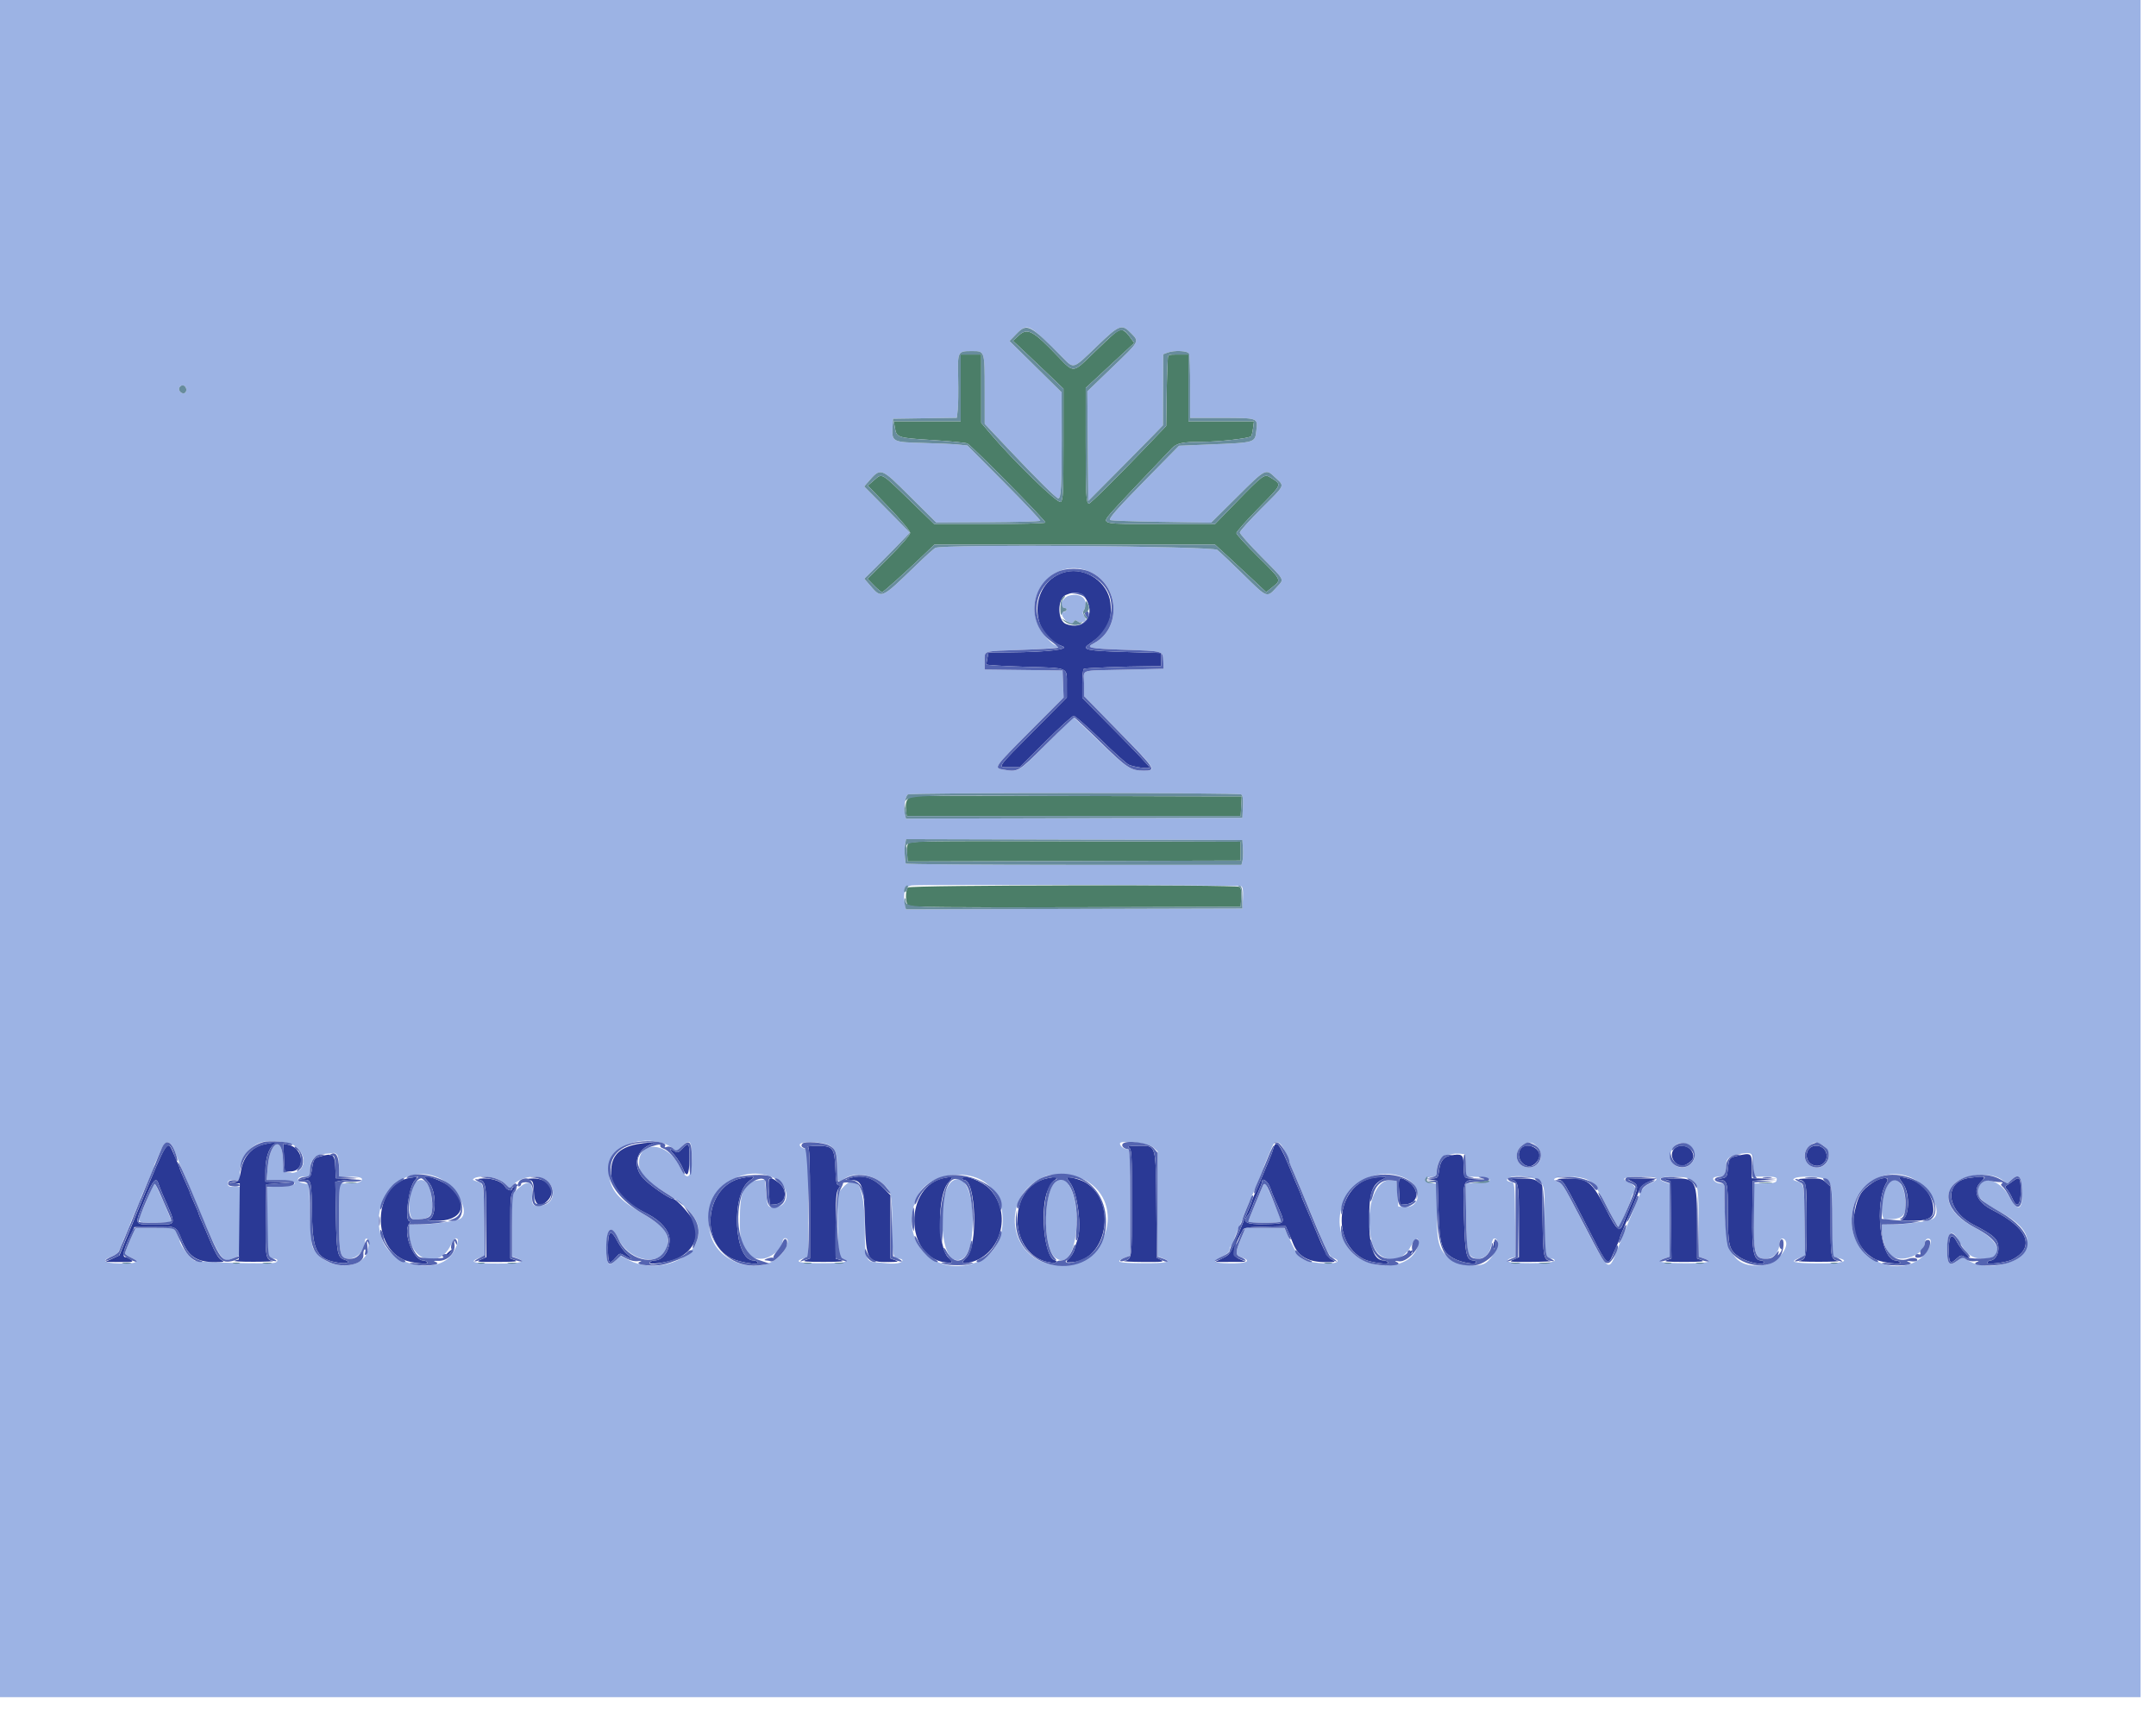 <svg id="svg" version="1.1" xmlns="http://www.w3.org/2000/svg" xmlns:xlink="http://www.w3.org/1999/xlink" width="400" height="317.615" viewBox="0, 0, 400,317.615"><g id="svgg"><path id="path0" d="M0.000 157.427 L 0.000 314.853 198.570 314.853 L 397.141 314.853 397.141 157.427 L 397.141 0.000 198.570 0.000 L 0.000 0.000 0.000 157.427 M193.420 62.699 C 194.593 63.808,196.294 65.465,197.201 66.380 C 199.262 68.459,199.038 68.535,203.476 64.257 C 207.693 60.192,208.115 60.031,209.855 61.822 C 211.390 63.404,211.500 63.205,206.360 68.149 L 201.736 72.597 201.821 82.764 L 201.906 92.931 207.307 87.491 C 210.278 84.499,213.394 81.343,214.231 80.477 L 215.753 78.903 215.779 72.312 L 215.806 65.721 216.581 65.426 C 217.888 64.929,220.396 65.058,220.617 65.634 C 220.723 65.910,220.810 68.698,220.810 71.829 L 220.810 77.522 226.608 77.527 C 233.405 77.532,233.365 77.519,233.098 79.770 C 232.812 82.189,233.123 82.096,223.987 82.477 L 218.745 82.695 213.086 88.448 C 207.140 94.495,205.665 96.160,205.980 96.475 C 206.085 96.581,210.340 96.733,215.434 96.814 L 224.696 96.961 229.528 92.166 C 234.909 86.825,234.803 86.878,236.644 88.629 C 238.353 90.255,238.561 89.806,233.995 94.361 C 231.811 96.540,230.024 98.528,230.024 98.778 C 230.024 99.029,231.775 101.002,233.916 103.163 C 238.499 107.790,238.279 107.378,236.956 108.833 C 235.017 110.964,235.198 111.028,230.725 106.637 C 228.505 104.457,226.308 102.375,225.843 102.012 C 224.928 101.295,174.839 100.936,173.529 101.637 C 173.235 101.794,171.636 103.238,169.976 104.844 C 163.337 111.267,163.619 111.152,161.274 108.425 L 160.356 107.357 162.227 105.520 C 163.256 104.510,165.159 102.587,166.455 101.246 L 168.812 98.810 164.572 94.528 L 160.332 90.246 160.944 89.541 C 163.462 86.644,163.281 86.585,168.890 92.152 L 173.708 96.934 183.282 96.884 C 188.548 96.856,192.919 96.732,192.996 96.608 C 193.073 96.483,190.065 93.292,186.311 89.515 L 179.487 82.648 177.829 82.476 C 176.917 82.381,173.967 82.247,171.273 82.178 C 165.589 82.032,165.436 81.954,165.594 79.269 L 165.687 77.681 171.604 77.594 L 177.521 77.508 177.692 76.006 C 177.785 75.180,177.820 72.534,177.768 70.127 C 177.660 65.120,177.654 65.131,180.376 65.131 C 182.704 65.131,182.684 65.069,182.689 72.264 L 182.694 78.634 187.194 83.400 C 192.319 88.827,195.983 92.454,196.341 92.454 C 196.852 92.454,196.985 90.168,196.971 81.614 L 196.957 72.780 192.124 68.021 L 187.292 63.262 188.547 61.972 C 190.281 60.193,190.861 60.280,193.420 62.699 M34.524 71.983 C 34.629 72.257,34.559 72.637,34.369 72.828 C 33.910 73.286,33.012 72.570,33.254 71.939 C 33.486 71.333,34.285 71.361,34.524 71.983 M202.224 106.073 C 207.701 108.568,208.134 116.615,202.939 119.336 C 201.342 120.172,202.015 120.314,208.658 120.540 C 215.968 120.788,215.730 120.718,215.821 122.667 L 215.886 124.067 208.578 124.241 C 199.985 124.445,201.110 124.052,201.122 126.847 L 201.132 129.150 207.639 135.767 C 214.556 142.802,214.662 142.971,212.182 142.971 C 209.800 142.971,208.940 142.406,203.945 137.555 C 201.434 135.117,199.303 133.122,199.209 133.122 C 199.116 133.122,196.827 135.338,194.122 138.046 C 188.840 143.336,188.995 143.245,186.100 142.767 C 184.337 142.475,184.391 142.399,191.118 135.641 L 197.328 129.403 197.234 126.894 L 197.141 124.384 189.913 124.299 L 182.685 124.214 182.685 122.650 C 182.685 120.650,182.139 120.812,189.766 120.547 C 193.385 120.422,196.346 120.197,196.346 120.048 C 196.346 119.899,196.208 119.778,196.040 119.778 C 195.350 119.778,193.338 117.613,192.645 116.126 C 189.727 109.859,196.024 103.250,202.224 106.073 M198.411 110.476 C 197.050 110.811,196.258 112.788,197.485 112.788 C 197.761 112.788,197.922 112.967,197.842 113.185 C 197.762 113.403,197.525 113.543,197.316 113.495 C 196.563 113.323,197.149 114.837,198.022 115.319 C 198.802 115.750,198.938 115.751,199.200 115.332 C 199.420 114.981,199.590 114.951,199.855 115.216 C 200.288 115.649,201.430 115.405,201.430 114.880 C 201.430 114.673,201.271 114.344,201.076 114.150 C 200.870 113.944,200.834 113.619,200.989 113.372 C 202.188 111.457,200.794 109.891,198.411 110.476 M230.279 147.373 C 230.566 147.555,230.663 148.257,230.596 149.672 L 230.500 151.708 199.292 151.789 L 168.083 151.870 167.878 151.055 C 167.594 149.922,167.935 147.699,168.443 147.378 C 168.989 147.032,229.733 147.027,230.279 147.373 M230.600 157.405 C 230.654 158.268,230.616 159.304,230.514 159.709 L 230.329 160.445 199.200 160.445 C 182.078 160.445,168.054 160.338,168.034 160.207 C 167.796 158.609,167.761 157.570,167.914 156.710 L 168.099 155.676 199.300 155.757 L 230.500 155.838 230.600 157.405 M230.277 164.409 C 230.570 164.521,230.662 165.147,230.595 166.557 L 230.500 168.546 199.292 168.627 L 168.083 168.708 167.936 167.992 C 167.450 165.617,167.848 164.424,169.182 164.257 C 170.815 164.053,229.730 164.200,230.277 164.409 M54.667 212.564 C 57.390 214.503,56.596 217.932,53.507 217.580 C 52.583 217.474,52.581 217.471,52.489 215.012 C 52.325 210.657,50.070 211.811,49.677 216.450 L 49.472 218.876 51.980 218.969 C 55.583 219.104,55.618 219.973,52.025 220.109 L 49.563 220.201 49.563 226.479 C 49.563 232.976,49.666 233.519,50.898 233.519 C 51.549 233.519,51.670 234.012,51.072 234.234 C 50.282 234.528,36.999 234.206,36.137 233.872 C 35.351 233.567,33.360 230.969,33.360 230.248 C 33.360 230.090,33.129 229.475,32.847 228.880 L 32.334 227.800 28.753 227.800 L 25.172 227.800 24.689 228.832 C 23.963 230.387,23.193 232.297,23.193 232.545 C 23.193 232.667,23.725 233.019,24.374 233.329 C 26.021 234.114,25.238 234.472,22.073 234.383 C 19.243 234.303,18.745 233.865,20.640 233.120 C 21.519 232.775,22.020 232.337,22.244 231.718 C 22.424 231.223,22.696 230.532,22.849 230.183 C 23.003 229.833,23.357 229.025,23.637 228.387 C 23.917 227.749,24.146 227.145,24.146 227.045 C 24.146 226.945,24.575 225.926,25.099 224.782 C 25.624 223.637,26.052 222.618,26.052 222.518 C 26.052 222.323,26.436 221.422,27.762 218.498 C 28.220 217.489,28.594 216.522,28.594 216.349 C 28.594 216.177,28.737 215.788,28.912 215.484 C 29.087 215.181,29.515 214.243,29.863 213.401 C 30.698 211.383,31.600 211.419,32.395 213.503 C 32.696 214.289,33.031 215.147,33.140 215.409 C 41.313 234.984,40.971 234.389,43.453 233.346 L 44.480 232.914 44.480 226.544 L 44.480 220.175 43.368 220.175 C 42.468 220.175,42.256 220.054,42.256 219.539 C 42.256 219.025,42.468 218.904,43.368 218.904 L 44.480 218.904 44.480 217.390 C 44.480 214.832,46.534 212.251,48.928 211.802 C 50.655 211.479,53.713 211.885,54.667 212.564 M122.450 211.900 C 123.133 212.058,124.112 212.498,124.624 212.877 L 125.555 213.565 126.417 212.740 C 128.045 211.180,128.356 211.531,128.356 214.932 C 128.356 218.583,127.457 219.269,126.194 216.583 C 123.821 211.535,117.956 211.450,118.613 216.473 C 118.821 218.068,119.649 218.907,123.114 221.032 C 128.833 224.541,130.543 227.215,129.170 230.502 C 127.560 234.354,121.083 236.064,116.704 233.792 L 115.087 232.953 114.283 233.757 C 112.839 235.201,112.432 234.610,112.538 231.221 C 112.648 227.679,113.338 227.163,114.606 229.676 C 117.163 234.746,123.959 235.070,123.897 230.119 C 123.874 228.317,122.778 227.218,118.463 224.671 C 114.450 222.303,112.998 220.354,112.966 217.292 C 112.923 213.284,117.413 210.732,122.450 211.900 M153.965 212.518 C 155.090 213.204,155.361 214.113,155.361 217.196 C 155.361 219.435,155.422 219.493,156.791 218.586 C 158.629 217.369,161.922 217.866,163.890 219.656 C 165.380 221.011,165.528 221.712,165.528 227.403 C 165.528 232.937,165.655 233.519,166.863 233.519 C 167.177 233.519,167.434 233.659,167.434 233.830 C 167.434 234.296,166.133 234.534,164.549 234.359 C 163.777 234.273,162.824 234.192,162.431 234.179 C 160.715 234.120,160.445 233.298,160.445 228.142 C 160.445 219.875,158.953 217.226,156.163 220.542 L 155.347 221.511 155.434 227.268 C 155.519 232.926,155.533 233.030,156.255 233.390 C 157.680 234.100,156.909 234.313,152.830 234.338 C 148.409 234.364,147.195 234.103,148.928 233.499 L 149.960 233.139 149.960 223.196 L 149.960 213.254 149.166 213.055 C 148.729 212.945,148.372 212.644,148.372 212.385 C 148.372 211.633,152.682 211.736,153.965 212.518 M213.954 212.843 L 214.774 213.614 214.774 223.338 L 214.774 233.062 215.806 233.456 C 217.521 234.110,216.343 234.378,211.917 234.340 C 207.449 234.302,206.805 234.121,208.544 233.395 L 209.690 232.916 209.690 223.050 C 209.690 213.762,209.657 213.185,209.118 213.185 C 208.511 213.185,207.784 212.613,207.784 212.136 C 207.784 211.436,213.105 212.046,213.954 212.843 M238.434 213.671 C 238.876 214.637,239.237 215.509,239.237 215.609 C 239.237 215.708,239.450 216.240,239.711 216.791 C 239.971 217.341,241.604 221.223,243.339 225.417 C 246.047 231.962,246.610 233.085,247.314 233.342 C 249.227 234.041,247.685 234.608,244.709 234.299 C 241.598 233.976,240.950 233.492,239.508 230.421 L 238.278 227.800 234.675 227.800 L 231.072 227.800 230.229 229.786 C 229.143 232.346,229.159 232.836,230.342 233.249 C 232.357 233.951,231.293 234.438,227.906 234.363 C 225.052 234.300,224.796 234.053,226.649 233.152 C 227.560 232.710,228.118 232.229,228.118 231.886 C 228.118 231.581,228.245 231.254,228.400 231.158 C 228.555 231.062,228.774 230.620,228.885 230.177 C 228.996 229.734,229.441 228.598,229.873 227.653 C 230.306 226.708,230.659 225.852,230.659 225.752 C 230.659 225.651,230.959 224.891,231.326 224.063 C 231.693 223.235,232.112 222.272,232.258 221.922 C 233.174 219.721,233.573 218.781,233.995 217.823 C 234.257 217.229,234.472 216.656,234.472 216.549 C 234.472 216.442,234.737 215.749,235.062 215.008 C 235.387 214.268,235.813 213.268,236.009 212.788 C 236.606 211.322,237.510 211.651,238.434 213.671 M285.161 212.694 C 286.864 214.396,285.412 217.033,283.058 216.516 C 281.134 216.093,280.794 213.615,282.497 212.423 C 283.512 211.712,284.255 211.788,285.161 212.694 M313.069 212.273 C 314.259 212.815,314.773 214.304,314.136 215.364 C 312.645 217.846,308.966 216.211,310.066 213.556 C 310.638 212.173,311.780 211.686,313.069 212.273 M338.023 212.379 C 340.366 213.590,339.202 217.048,336.621 216.542 C 334.721 216.169,334.170 213.781,335.706 212.573 C 336.702 211.789,336.857 211.776,338.023 212.379 M62.526 214.202 C 62.736 214.411,62.907 215.412,62.907 216.426 L 62.907 218.268 64.629 218.268 C 66.832 218.268,67.502 218.503,67.007 219.100 C 66.772 219.383,65.977 219.539,64.774 219.539 L 62.907 219.539 62.907 225.823 C 62.907 233.089,63.059 233.626,65.072 233.457 C 66.368 233.348,67.673 231.828,67.673 230.427 C 67.673 229.945,67.823 229.706,68.070 229.793 C 68.583 229.973,68.419 232.140,67.828 232.984 C 65.786 235.900,60.071 235.093,58.112 231.612 C 57.795 231.050,57.618 229.197,57.506 225.261 L 57.347 219.703 56.398 219.539 C 54.934 219.287,54.912 218.268,56.371 218.268 C 57.477 218.268,57.506 218.237,57.506 217.040 C 57.506 215.199,58.439 214.201,60.296 214.054 C 61.120 213.988,61.874 213.909,61.970 213.878 C 62.066 213.846,62.316 213.992,62.526 214.202 M271.724 214.112 C 271.855 214.126,271.962 215.061,271.962 216.189 L 271.962 218.239 274.106 218.333 C 277.206 218.469,277.188 219.340,274.083 219.475 L 271.915 219.569 272.018 225.876 C 272.110 231.547,272.182 232.250,272.726 232.851 C 273.950 234.202,276.152 233.364,276.587 231.382 C 276.921 229.861,277.035 229.649,277.443 229.791 C 278.609 230.194,276.894 233.865,275.246 234.492 C 273.388 235.198,270.036 234.510,268.514 233.111 C 266.879 231.608,266.575 230.299,266.568 224.722 L 266.561 219.580 265.528 219.480 C 264.866 219.416,264.496 219.209,264.496 218.904 C 264.496 218.598,264.866 218.392,265.528 218.328 C 266.440 218.240,266.561 218.118,266.561 217.279 C 266.561 215.960,267.388 214.494,268.235 214.314 C 269.930 213.953,270.168 213.939,271.724 214.112 M325.273 216.124 L 325.367 218.268 327.364 218.268 C 329.502 218.268,329.839 218.394,329.571 219.094 C 329.449 219.412,328.818 219.539,327.369 219.539 L 325.338 219.539 325.338 225.448 C 325.338 232.586,325.596 233.519,327.576 233.519 C 328.956 233.519,330.103 232.315,330.103 230.867 C 330.103 229.959,330.634 229.474,331.109 229.949 C 332.312 231.153,329.643 234.487,327.296 234.713 C 321.273 235.291,319.871 232.538,319.933 220.254 C 319.936 219.712,319.754 219.539,319.181 219.539 C 318.392 219.539,317.565 218.839,317.927 218.478 C 318.042 218.363,318.524 218.268,318.999 218.268 C 319.912 218.268,320.241 217.673,320.250 216.004 C 320.255 214.934,320.929 214.388,322.585 214.111 C 325.116 213.686,325.168 213.725,325.273 216.124 M81.248 218.437 C 84.632 219.851,87.360 224.881,85.400 226.092 C 84.704 226.523,80.576 227.131,78.237 227.148 L 75.933 227.164 75.940 228.674 C 75.964 233.862,81.415 235.564,83.593 231.063 C 84.233 229.741,84.514 229.497,84.923 229.905 C 85.182 230.165,84.324 232.210,83.626 232.996 C 80.544 236.466,72.721 234.678,70.954 230.100 C 68.135 222.793,74.476 215.608,81.248 218.437 M143.329 218.400 C 146.653 219.792,146.814 223.953,143.545 223.980 C 142.436 223.989,142.335 223.785,142.109 221.093 L 141.919 218.832 140.542 218.988 C 137.992 219.275,137.253 220.974,137.261 226.529 C 137.268 232.028,138.119 233.519,141.251 233.519 C 142.901 233.519,145.195 231.663,145.195 230.328 C 145.195 229.986,145.409 229.706,145.671 229.706 C 146.632 229.706,146.059 231.617,144.688 232.986 C 140.978 236.692,133.439 234.497,131.894 229.263 C 129.763 222.038,136.573 215.569,143.329 218.400 M180.532 218.283 C 187.679 220.268,187.938 231.879,180.889 234.280 C 172.750 237.054,166.414 229.504,170.334 221.702 C 171.840 218.705,176.467 217.154,180.532 218.283 M201.408 218.966 C 209.112 223.370,205.199 235.306,196.244 234.721 C 186.863 234.109,185.251 221.508,194.122 218.145 C 195.429 217.650,200.009 218.166,201.408 218.966 M260.720 218.559 C 263.995 220.046,263.730 224.251,260.382 223.923 L 259.412 223.828 259.253 221.446 L 259.095 219.063 257.966 218.968 C 254.934 218.713,253.025 225.121,254.541 230.464 C 255.645 234.354,260.066 234.708,261.837 231.049 C 262.536 229.605,263.301 229.390,263.116 230.689 C 262.358 236.021,252.744 236.150,249.715 230.869 C 245.546 223.600,253.134 215.114,260.720 218.559 M354.726 218.544 C 358.035 220.053,360.549 224.908,358.633 226.092 C 357.937 226.523,353.809 227.131,351.469 227.148 L 349.166 227.164 349.166 228.395 C 349.166 230.049,349.946 232.160,350.828 232.897 C 352.659 234.423,357.055 232.812,357.098 230.599 C 357.111 229.928,357.700 229.535,358.097 229.932 C 358.546 230.381,357.600 232.363,356.493 233.294 C 352.225 236.886,344.963 234.081,343.752 228.374 C 342.278 221.431,348.613 215.757,354.726 218.544 M371.408 218.855 L 372.414 219.599 373.152 218.905 C 374.541 217.600,375.048 218.115,375.153 220.942 C 375.290 224.591,374.387 224.953,372.722 221.916 C 370.821 218.451,366.958 217.903,366.958 221.100 C 366.958 222.255,367.820 223.006,371.536 225.092 C 375.838 227.507,377.146 230.034,375.349 232.463 C 373.686 234.712,368.278 235.582,365.524 234.043 L 364.049 233.218 363.144 233.888 C 361.661 234.984,361.238 234.534,361.244 231.861 C 361.251 228.421,362.118 227.763,363.435 230.199 C 364.791 232.707,365.897 233.519,367.959 233.519 C 372.099 233.519,371.265 230.280,366.486 227.800 C 361.872 225.406,360.251 222.209,362.417 219.773 C 364.150 217.823,369.301 217.297,371.408 218.855 M92.261 218.710 C 92.842 218.953,93.603 219.458,93.951 219.832 C 94.526 220.449,94.624 220.465,95.007 220.002 C 96.553 218.140,100.197 217.701,101.692 219.197 C 103.194 220.699,102.760 223.116,100.909 223.555 C 99.008 224.006,98.553 223.650,98.711 221.839 C 98.953 219.076,97.996 218.703,95.870 220.731 L 94.996 221.564 94.996 227.313 L 94.996 233.062 96.029 233.456 C 97.741 234.109,96.535 234.416,92.285 234.408 C 87.881 234.401,86.976 234.143,88.753 233.400 L 89.926 232.910 89.840 226.339 C 89.748 219.359,89.800 219.585,88.174 219.069 C 87.650 218.902,87.624 218.821,88.015 218.574 C 88.713 218.133,91.059 218.208,92.261 218.710 M285.813 219.323 C 286.564 220.195,286.577 220.317,286.577 226.483 C 286.577 233.002,286.677 233.519,287.938 233.519 C 288.275 233.519,288.478 233.692,288.403 233.916 C 288.225 234.451,279.857 234.487,279.679 233.954 C 279.613 233.756,279.926 233.503,280.374 233.390 L 281.188 233.186 281.102 226.283 C 281.017 219.396,281.015 219.380,280.302 219.279 C 279.909 219.223,279.587 219.068,279.587 218.935 C 279.587 217.755,284.741 218.076,285.813 219.323 M294.202 218.715 C 295.456 219.165,296.316 220.312,298.281 224.152 C 300.245 227.991,300.358 228.108,300.856 226.807 C 301.082 226.217,301.529 225.143,301.850 224.419 C 302.170 223.696,302.527 222.730,302.641 222.272 C 302.756 221.814,302.978 221.361,303.133 221.265 C 303.824 220.838,303.374 219.848,302.281 219.391 C 300.530 218.660,301.259 218.268,304.369 218.268 C 307.605 218.268,308.179 218.652,306.216 219.503 C 305.224 219.933,304.724 220.394,304.405 221.169 C 304.164 221.758,303.756 222.740,303.499 223.352 C 303.243 223.963,302.924 224.750,302.790 225.099 C 302.657 225.449,302.393 226.092,302.203 226.529 C 302.014 226.966,301.256 228.824,300.519 230.659 C 298.194 236.443,299.028 237.083,292.448 224.464 C 289.968 219.707,289.874 219.569,288.874 219.189 C 286.660 218.348,291.881 217.883,294.202 218.715 M313.774 218.872 C 315.042 219.646,315.163 220.393,315.167 227.530 L 315.171 233.139 316.203 233.499 C 317.967 234.114,316.669 234.395,312.296 234.344 C 308.014 234.294,307.095 234.071,308.765 233.489 L 309.770 233.139 309.770 226.370 L 309.770 219.601 308.793 219.261 C 307.241 218.720,308.021 218.268,310.503 218.270 C 312.184 218.271,313.049 218.430,313.774 218.872 M338.238 218.599 C 339.868 219.219,339.931 219.513,339.942 226.583 L 339.952 233.150 340.905 233.360 C 343.604 233.953,341.645 234.445,336.881 234.372 C 332.624 234.307,332.002 234.114,333.729 233.392 L 334.882 232.910 334.796 226.339 C 334.705 219.359,334.757 219.585,333.130 219.069 C 332.607 218.902,332.581 218.821,332.972 218.574 C 333.605 218.173,337.163 218.190,338.238 218.599 M176.680 219.108 C 173.924 221.038,174.267 232.989,177.099 233.699 C 179.249 234.239,180.461 231.627,180.461 226.451 C 180.461 220.834,178.806 217.619,176.680 219.108 M77.268 219.176 C 75.818 220.095,75.417 226.213,76.807 226.208 C 80.112 226.195,80.539 225.617,80.028 221.852 C 79.701 219.441,78.573 218.348,77.268 219.176 M195.633 219.460 C 193.370 222.006,193.561 231.876,195.903 233.411 C 197.675 234.572,198.999 233.025,199.573 229.123 C 200.505 222.791,198.041 216.750,195.633 219.460 M350.303 219.619 C 349.136 221.408,348.738 226.211,349.757 226.211 C 353.283 226.211,353.827 225.590,353.423 222.023 C 353.110 219.250,351.402 217.934,350.303 219.619 M27.531 221.847 C 27.034 223.112,26.427 224.597,26.181 225.147 C 25.441 226.808,25.500 226.847,28.753 226.847 C 30.413 226.847,31.771 226.735,31.771 226.600 C 31.771 226.094,28.963 219.715,28.704 219.633 C 28.556 219.586,28.029 220.583,27.531 221.847 M234.177 220.254 C 234.023 220.647,233.383 222.180,232.755 223.660 C 232.127 225.140,231.612 226.462,231.612 226.599 C 231.612 226.917,237.645 226.926,237.661 226.608 C 237.686 226.111,234.937 219.544,234.702 219.542 C 234.567 219.540,234.330 219.861,234.177 220.254 " stroke="none" fill="#9cb3e4" fill-rule="evenodd"></path><path id="path1" d="M206.774 61.850 C 206.194 62.316,204.343 64.046,202.661 65.695 C 199.090 69.197,199.197 69.186,196.455 66.316 C 191.618 61.252,190.646 60.727,188.965 62.271 L 187.927 63.224 189.674 64.859 C 190.635 65.759,192.744 67.759,194.361 69.304 L 197.299 72.113 197.299 82.404 C 197.299 91.406,197.236 92.747,196.796 93.112 C 196.287 93.534,187.951 85.427,183.607 80.285 L 182.049 78.442 182.049 72.104 L 182.049 65.766 180.143 65.766 L 178.237 65.766 178.237 71.962 L 178.237 78.157 172.027 78.157 L 165.817 78.157 166.027 79.349 C 166.353 81.192,166.475 81.232,172.983 81.638 C 176.297 81.845,179.218 82.132,179.474 82.275 C 180.445 82.819,194.110 96.665,193.943 96.936 C 193.845 97.094,189.219 97.217,183.540 97.214 L 173.312 97.208 169.023 93.045 C 163.375 87.563,163.701 87.755,162.208 89.045 L 161.004 90.087 164.934 94.167 C 167.179 96.498,168.864 98.508,168.864 98.857 C 168.864 99.214,167.223 101.103,164.901 103.420 L 160.938 107.373 162.189 108.655 C 162.877 109.359,163.549 109.899,163.682 109.853 C 164.006 109.741,167.970 106.187,170.950 103.336 L 173.358 101.033 199.387 101.034 L 225.417 101.036 227.641 103.075 C 228.864 104.197,231.002 106.181,232.392 107.485 L 234.918 109.855 236.125 108.885 C 237.776 107.558,237.825 107.658,233.360 103.244 C 231.176 101.084,229.388 99.126,229.388 98.892 C 229.388 98.658,231.140 96.678,233.280 94.493 C 238.044 89.628,237.899 89.981,235.705 88.578 C 234.590 87.865,234.330 88.053,229.388 93.137 L 225.417 97.223 215.330 97.222 C 204.133 97.220,204.352 97.267,206.076 95.201 C 206.725 94.422,212.876 87.893,217.407 83.172 C 218.340 82.201,219.403 81.970,222.975 81.963 C 226.187 81.956,231.718 81.335,232.117 80.936 C 232.218 80.834,232.380 80.168,232.475 79.454 L 232.649 78.157 226.571 78.157 L 220.492 78.157 220.492 71.962 L 220.492 65.766 218.586 65.766 C 216.725 65.766,216.679 65.787,216.654 66.640 C 216.640 67.121,216.598 68.014,216.562 68.626 C 216.525 69.237,216.465 71.826,216.429 74.379 L 216.362 79.019 212.311 83.249 C 207.132 88.657,202.330 93.407,202.041 93.407 C 201.513 93.407,201.430 91.875,201.432 82.182 L 201.435 71.962 204.182 69.420 C 205.692 68.022,207.716 66.148,208.680 65.255 L 210.432 63.631 209.721 62.633 C 208.575 61.023,207.997 60.869,206.774 61.850 M169.908 147.674 C 168.306 147.777,167.830 148.567,168.122 150.634 L 168.229 151.390 199.206 151.390 L 230.183 151.390 230.278 149.563 L 230.373 147.736 221.382 147.726 C 216.437 147.721,203.169 147.685,191.898 147.647 C 180.627 147.609,170.732 147.621,169.908 147.674 M168.458 156.551 C 168.308 156.858,168.210 157.323,168.239 157.585 C 168.267 157.847,168.313 158.456,168.339 158.937 L 168.388 159.813 199.285 159.732 L 230.183 159.651 230.183 157.903 L 230.183 156.156 199.456 156.075 C 170.428 155.998,168.714 156.024,168.458 156.551 M168.451 164.639 C 167.932 165.158,167.968 167.590,168.502 168.033 C 168.817 168.294,177.193 168.369,199.558 168.310 L 230.183 168.229 230.280 166.511 C 230.346 165.353,230.243 164.708,229.963 164.531 C 229.257 164.083,168.901 164.189,168.451 164.639 " stroke="none" fill="#4b7e68" fill-rule="evenodd"></path><path id="path2" d="M197.725 106.096 C 191.078 107.725,190.615 117.558,197.076 119.872 C 198.692 120.450,194.291 120.973,187.411 121.021 L 183.400 121.048 183.201 122.041 C 183.092 122.587,183.002 123.136,183.002 123.261 C 183.002 123.386,186.247 123.583,190.212 123.699 C 198.450 123.938,197.923 123.710,197.930 127.039 L 197.935 129.376 191.819 135.550 C 184.700 142.735,184.963 142.335,187.348 142.335 L 189.206 142.335 193.963 137.569 C 196.580 134.948,198.941 132.804,199.209 132.804 C 199.478 132.804,201.696 134.747,204.138 137.123 C 206.580 139.498,208.936 141.623,209.373 141.846 C 210.212 142.273,213.050 142.682,213.318 142.414 C 213.405 142.327,210.624 139.379,207.137 135.862 L 200.797 129.468 200.796 126.865 C 200.795 125.434,200.924 124.183,201.082 124.085 C 201.356 123.916,208.649 123.627,213.264 123.602 L 215.409 123.590 215.409 122.370 L 215.409 121.149 208.681 120.947 C 201.627 120.736,200.582 120.510,202.046 119.512 C 205.374 117.242,206.399 115.260,206.012 111.841 C 205.582 108.039,201.459 105.181,197.725 106.096 M201.623 111.358 C 203.217 114.375,200.938 116.976,197.767 115.759 C 196.156 115.140,196.129 111.090,197.731 110.380 C 199.545 109.577,200.856 109.906,201.623 111.358 M49.033 212.280 C 46.753 212.791,45.193 214.525,44.730 217.062 C 44.359 219.090,44.294 219.198,43.378 219.315 L 42.415 219.438 43.453 219.488 L 44.492 219.539 44.406 226.594 L 44.321 233.649 43.527 233.870 C 43.090 233.991,44.662 234.086,47.021 234.079 C 49.380 234.073,50.999 234.007,50.619 233.933 C 49.299 233.676,49.228 233.263,49.318 226.330 L 49.404 219.698 51.787 219.517 L 54.170 219.336 51.708 219.279 L 49.245 219.222 49.245 217.146 C 49.245 214.946,49.845 213.047,50.758 212.354 C 51.425 211.847,51.033 211.831,49.033 212.280 M118.189 212.260 C 114.805 212.914,113.343 214.504,113.379 217.492 C 113.416 220.575,115.345 222.764,120.227 225.261 C 122.595 226.473,124.226 228.398,124.226 229.983 C 124.226 232.050,122.965 233.804,121.464 233.826 C 121.081 233.832,120.670 233.996,120.550 234.190 C 120.207 234.744,124.156 234.187,125.655 233.470 C 128.416 232.150,129.693 229.771,129.008 227.226 C 128.672 225.977,125.582 222.399,124.840 222.399 C 124.190 222.399,120.418 219.781,119.327 218.573 C 117.371 216.409,117.928 213.543,120.525 212.404 L 121.525 211.966 120.572 211.975 C 120.048 211.980,118.975 212.108,118.189 212.260 M26.403 222.573 L 22.146 232.900 20.843 233.500 L 19.539 234.101 22.221 234.127 C 24.644 234.152,24.844 234.109,24.286 233.688 C 23.947 233.431,23.473 233.217,23.233 233.211 C 22.630 233.197,22.951 231.745,24.062 229.454 L 24.940 227.641 28.549 227.551 C 32.692 227.447,32.707 227.454,33.695 229.957 C 34.957 233.152,36.501 234.166,40.069 234.143 C 41.647 234.132,41.722 234.100,41.032 233.717 C 40.534 233.441,39.871 232.309,39.039 230.313 C 38.354 228.669,37.582 226.873,37.324 226.322 C 37.066 225.771,36.855 225.240,36.855 225.140 C 36.855 225.041,36.497 224.178,36.060 223.223 C 35.624 222.268,35.266 221.409,35.266 221.315 C 35.266 221.221,34.837 220.207,34.313 219.063 C 33.789 217.918,33.360 216.900,33.360 216.799 C 33.360 216.625,33.131 216.075,31.953 213.423 C 31.073 211.443,30.815 211.869,26.403 222.573 M52.685 214.749 L 52.789 217.315 53.869 217.315 C 56.775 217.315,56.396 212.949,53.438 212.355 L 52.581 212.183 52.685 214.749 M126.576 213.092 C 125.896 213.825,125.689 213.895,125.165 213.568 C 124.121 212.916,124.119 213.139,125.159 214.323 C 125.708 214.948,126.384 216.027,126.661 216.719 C 127.447 218.683,127.875 218.091,127.912 214.986 C 127.948 212.005,127.790 211.781,126.576 213.092 M236.239 213.061 C 236.124 213.517,235.769 214.482,235.448 215.206 C 235.128 215.929,234.547 217.307,234.157 218.268 C 233.767 219.230,233.177 220.616,232.848 221.349 C 232.518 222.082,232.248 222.762,232.248 222.861 C 232.248 222.960,231.976 223.647,231.643 224.388 C 231.310 225.129,230.405 227.307,229.632 229.230 C 228.288 232.571,228.165 232.755,226.822 233.420 L 225.417 234.117 228.276 234.105 L 231.136 234.093 229.946 233.568 C 228.472 232.916,228.627 231.660,230.618 228.118 C 230.828 227.744,231.708 227.622,234.703 227.552 L 238.521 227.463 238.990 228.505 C 239.249 229.078,239.654 230.048,239.892 230.659 C 240.843 233.110,242.687 234.157,246.036 234.149 C 247.776 234.145,247.896 234.105,247.211 233.752 C 246.292 233.279,245.918 232.607,243.992 227.959 C 243.847 227.609,243.521 226.823,243.267 226.211 C 243.014 225.600,242.504 224.422,242.134 223.594 C 241.764 222.765,241.461 222.007,241.461 221.908 C 241.461 221.809,241.192 221.129,240.862 220.396 C 240.532 219.663,239.943 218.276,239.553 217.315 C 237.475 212.190,236.705 211.202,236.239 213.061 M149.881 212.760 C 150.187 212.884,150.278 215.272,150.278 223.193 L 150.278 233.466 149.404 233.785 C 148.745 234.026,149.583 234.103,152.820 234.100 C 156.018 234.098,156.846 234.021,156.076 233.799 L 155.044 233.500 155.044 227.385 C 155.044 222.364,155.132 221.143,155.538 220.563 C 155.962 219.958,155.966 219.857,155.569 219.857 C 155.203 219.857,155.082 219.227,154.995 216.871 C 154.850 212.952,154.522 212.539,151.579 212.575 C 150.427 212.589,149.662 212.672,149.881 212.760 M209.452 212.893 C 209.963 213.190,210.008 214.026,210.008 223.170 C 210.008 233.620,210.014 233.571,208.578 233.924 C 208.229 234.010,209.801 234.095,212.073 234.113 C 215.596 234.140,216.086 234.086,215.409 233.743 L 214.615 233.341 214.531 223.721 C 214.429 212.093,214.565 212.545,211.163 212.559 C 209.468 212.567,209.036 212.651,209.452 212.893 M282.208 213.025 C 281.169 214.205,282.190 216.362,283.788 216.362 C 284.589 216.362,285.624 215.226,285.624 214.346 C 285.624 212.843,283.195 211.903,282.208 213.025 M310.602 213.143 C 309.326 214.553,311.206 216.972,312.851 216.038 C 314.165 215.292,314.458 214.597,313.890 213.579 C 313.256 212.444,311.451 212.205,310.602 213.143 M335.686 213.049 C 334.892 213.843,335.054 215.307,336.006 215.931 C 337.765 217.084,339.721 215.128,338.568 213.369 C 337.944 212.417,336.480 212.254,335.686 213.049 M59.507 214.505 C 58.272 214.844,58.142 215.037,57.871 216.934 C 57.672 218.335,57.590 218.439,56.550 218.624 L 55.441 218.820 56.467 218.862 C 57.772 218.915,57.786 218.977,57.895 225.576 C 58.006 232.218,58.853 233.668,62.986 234.285 C 64.462 234.506,65.148 234.086,63.939 233.702 C 62.621 233.284,62.438 232.376,62.324 225.668 L 62.216 219.248 62.958 219.079 C 63.367 218.987,64.416 218.864,65.290 218.806 C 66.533 218.724,66.381 218.688,64.590 218.643 L 62.301 218.586 62.207 216.476 C 62.102 214.128,61.770 213.886,59.507 214.505 M269.102 214.363 C 267.834 214.604,267.221 215.386,267.001 217.042 C 266.801 218.557,266.775 218.587,265.646 218.628 L 264.496 218.670 265.608 218.866 L 266.720 219.063 266.883 224.623 C 267.068 230.940,267.473 232.211,269.696 233.453 C 271.080 234.226,273.868 234.719,273.868 234.190 C 273.868 233.996,273.676 233.836,273.441 233.836 C 272.072 233.836,271.817 232.767,271.632 226.261 C 271.419 218.793,271.365 218.968,273.951 218.821 L 275.933 218.709 273.789 218.647 C 271.404 218.579,271.629 218.871,271.530 215.727 C 271.482 214.190,271.110 213.981,269.102 214.363 M322.224 214.452 C 320.831 214.782,320.771 214.866,320.579 216.779 C 320.419 218.371,320.375 218.434,319.301 218.624 C 318.437 218.776,318.370 218.830,318.999 218.862 C 320.479 218.938,320.572 219.303,320.572 225.035 C 320.572 231.069,320.781 231.899,322.622 233.151 C 324.175 234.208,327.244 234.874,327.244 234.154 C 327.244 233.979,327.027 233.836,326.763 233.836 C 325.347 233.836,325.010 232.134,325.097 225.417 L 325.179 219.063 327.403 218.881 L 329.627 218.698 327.323 218.642 L 325.020 218.586 325.020 216.362 C 325.020 213.885,324.915 213.814,322.224 214.452 M76.125 218.501 C 69.576 219.474,68.606 230.770,74.821 233.672 C 76.114 234.276,79.597 234.684,79.295 234.196 C 79.173 233.998,78.822 233.836,78.516 233.836 C 76.699 233.836,74.662 228.537,75.904 227.041 C 76.184 226.703,76.208 226.529,75.972 226.529 C 74.991 226.529,75.821 220.197,76.961 218.983 C 77.330 218.590,77.500 218.290,77.339 218.316 C 77.177 218.342,76.631 218.425,76.125 218.501 M78.793 218.419 C 78.793 218.493,79.130 218.918,79.543 219.363 C 81.054 220.994,81.001 226.069,79.470 226.305 C 79.010 226.376,79.578 226.455,80.731 226.481 C 85.748 226.595,87.098 223.551,83.515 220.200 C 82.424 219.180,78.793 217.810,78.793 218.419 M137.569 218.566 C 130.961 219.899,129.643 230.419,135.707 233.436 C 137.278 234.218,140.982 234.792,140.614 234.196 C 140.492 233.998,140.141 233.836,139.834 233.836 C 136.139 233.836,135.545 221.402,139.126 218.994 C 140.325 218.188,139.952 218.085,137.569 218.566 M157.585 218.586 C 156.815 218.833,156.820 218.841,157.768 218.872 C 159.945 218.943,160.264 219.825,160.461 226.315 C 160.689 233.813,160.900 234.180,164.956 234.129 C 166.680 234.107,166.837 234.060,166.084 233.785 L 165.210 233.466 165.210 227.599 L 165.210 221.733 163.690 220.212 C 161.866 218.389,159.866 217.856,157.585 218.586 M175.377 218.489 C 167.658 219.792,167.730 233.303,175.461 234.206 C 176.803 234.362,176.923 234.184,176.024 233.370 C 173.875 231.425,173.861 221.604,176.005 219.303 C 176.675 218.584,176.816 218.238,176.410 218.312 C 176.279 218.336,175.814 218.415,175.377 218.489 M178.554 218.594 C 178.554 218.764,178.694 218.904,178.866 218.904 C 181.070 218.904,181.466 231.245,179.327 233.274 C 178.298 234.249,178.361 234.490,179.587 234.274 C 185.656 233.206,188.000 225.053,183.547 220.499 C 182.177 219.097,178.554 217.715,178.554 218.594 M194.414 218.564 C 186.546 220.102,187.034 233.225,194.996 234.231 C 196.027 234.362,196.410 234.051,195.600 233.740 C 193.699 233.011,192.901 223.984,194.448 220.702 C 194.846 219.856,195.365 219.091,195.600 219.000 C 196.046 218.829,196.207 218.241,195.790 218.305 C 195.659 218.325,195.040 218.442,194.414 218.564 M197.935 218.504 C 197.935 218.563,198.219 218.999,198.566 219.473 C 199.954 221.368,200.752 227.895,199.863 230.088 C 199.700 230.490,199.480 231.224,199.374 231.719 C 199.267 232.215,198.835 232.965,198.413 233.387 C 197.600 234.200,197.634 234.256,198.888 234.170 C 205.402 233.725,207.273 223.069,201.480 219.412 C 200.504 218.796,197.935 218.138,197.935 218.504 M254.805 218.489 C 247.960 219.644,246.716 230.415,253.058 233.609 C 254.306 234.237,257.844 234.702,257.532 234.196 C 257.410 233.998,257.045 233.836,256.721 233.836 C 254.939 233.836,254.039 231.400,254.023 226.529 C 254.006 221.191,254.520 219.689,256.712 218.678 L 257.506 218.311 256.553 218.333 C 256.029 218.345,255.242 218.415,254.805 218.489 M352.343 218.448 C 352.343 218.538,352.658 219.038,353.043 219.559 C 354.453 221.466,354.245 226.073,352.739 226.302 C 352.259 226.374,352.768 226.455,353.870 226.481 C 357.499 226.568,358.697 226.070,358.697 224.475 C 358.697 222.267,357.345 220.153,355.265 219.107 C 354.325 218.635,352.343 218.188,352.343 218.448 M365.481 218.496 C 360.560 219.114,360.974 224.531,366.147 227.207 C 370.031 229.216,370.770 229.923,370.770 231.624 C 370.770 232.760,370.033 233.836,369.255 233.836 C 369.061 233.836,368.800 234.000,368.677 234.200 C 368.364 234.707,372.187 234.259,373.362 233.652 C 377.709 231.404,376.232 227.768,369.624 224.453 C 366.830 223.051,365.900 220.886,367.434 219.352 C 368.596 218.190,368.445 218.123,365.481 218.496 M88.801 218.809 C 90.130 219.120,90.230 219.666,90.230 226.605 L 90.230 233.232 89.198 233.680 C 88.241 234.096,88.468 234.128,92.295 234.117 C 95.441 234.107,96.217 234.028,95.552 233.785 L 94.678 233.466 94.678 227.565 C 94.678 221.695,94.683 221.659,95.507 220.577 C 96.232 219.627,96.252 219.543,95.666 219.909 C 95.298 220.139,94.996 220.436,94.996 220.569 C 94.996 221.086,94.046 220.775,93.711 220.148 C 93.221 219.233,91.495 218.579,89.685 218.623 C 88.849 218.643,88.451 218.727,88.801 218.809 M98.173 218.869 C 98.906 219.072,98.975 219.253,99.061 221.221 C 99.168 223.629,100.211 224.207,101.656 222.657 C 103.293 220.899,101.753 218.590,98.967 218.628 C 97.801 218.644,97.590 218.708,98.173 218.869 M142.653 221.048 L 142.812 223.511 143.713 223.447 C 145.846 223.297,146.299 220.807,144.450 219.397 C 142.678 218.045,142.471 218.236,142.653 221.048 M259.571 221.048 L 259.730 223.511 260.790 223.426 C 263.369 223.221,263.445 220.429,260.911 218.983 C 259.538 218.200,259.401 218.411,259.571 221.048 M280.381 218.809 C 281.711 219.120,281.811 219.666,281.811 226.605 L 281.811 233.232 280.778 233.680 C 279.826 234.094,280.079 234.127,284.035 234.098 C 286.394 234.081,288.013 234.007,287.632 233.933 C 286.394 233.692,286.299 233.195,286.198 226.421 L 286.100 219.820 285.306 219.210 C 284.675 218.726,284.021 218.606,282.129 218.630 C 280.818 218.646,280.032 218.727,280.381 218.809 M289.016 218.807 C 290.108 219.020,289.896 218.666,295.687 229.944 C 297.980 234.411,298.353 234.761,299.074 233.122 C 299.323 232.554,299.759 231.567,300.042 230.929 C 300.325 230.291,300.556 229.682,300.556 229.575 C 300.556 229.469,300.825 228.775,301.153 228.035 C 301.481 227.294,302.068 225.902,302.457 224.940 C 302.846 223.979,303.344 222.764,303.564 222.240 C 303.784 221.716,304.099 220.945,304.263 220.527 C 304.447 220.057,305.099 219.549,305.974 219.195 L 307.387 218.622 304.527 218.624 C 301.679 218.627,301.672 218.629,302.701 219.141 C 304.111 219.843,304.089 220.123,302.305 224.146 C 301.917 225.020,301.407 226.275,301.170 226.936 C 300.524 228.738,300.015 228.337,298.044 224.473 C 295.317 219.126,294.586 218.553,290.589 218.629 C 289.343 218.653,288.635 218.733,289.016 218.807 M309.134 218.870 L 309.929 219.091 310.014 226.276 L 310.099 233.462 309.220 233.783 C 308.549 234.028,309.319 234.104,312.470 234.104 C 315.604 234.104,316.390 234.027,315.727 233.785 L 314.853 233.466 314.853 227.153 C 314.853 218.867,314.693 218.555,310.470 218.618 C 309.076 218.639,308.615 218.726,309.134 218.870 M333.757 218.816 C 335.158 219.161,335.187 219.310,335.187 226.370 C 335.187 233.430,335.158 233.580,333.757 233.924 C 333.407 234.010,335.052 234.080,337.411 234.080 C 339.770 234.080,341.414 234.010,341.064 233.924 C 339.667 233.581,339.635 233.415,339.635 226.634 L 339.635 220.144 338.794 219.365 C 338.045 218.671,337.689 218.590,335.537 218.623 C 334.209 218.643,333.407 218.730,333.757 218.816 M347.422 219.399 C 345.303 220.837,344.754 221.718,344.108 224.721 C 343.314 228.413,345.013 232.292,348.029 233.670 C 349.357 234.277,352.829 234.683,352.528 234.196 C 352.406 233.998,352.055 233.836,351.748 233.836 C 348.872 233.836,347.629 223.146,350.058 219.301 C 350.722 218.250,349.022 218.313,347.422 219.399 M373.471 219.095 C 373.122 219.363,372.624 219.704,372.366 219.853 C 371.954 220.089,371.958 220.195,372.399 220.705 C 372.676 221.025,373.101 221.751,373.343 222.319 C 374.191 224.300,374.901 223.685,374.901 220.969 C 374.901 218.436,374.689 218.159,373.471 219.095 M29.405 219.619 C 29.525 220.012,29.874 220.905,30.181 221.604 C 32.817 227.604,32.930 227.164,28.753 227.164 C 24.747 227.164,24.863 227.453,26.890 222.502 C 28.344 218.950,28.979 218.222,29.405 219.619 M235.610 220.241 C 235.834 220.889,236.259 221.961,236.553 222.624 C 238.647 227.335,238.790 226.988,234.710 227.096 C 231.191 227.189,230.371 226.747,231.561 225.401 C 231.708 225.235,232.016 224.599,232.246 223.987 C 232.476 223.376,233.000 222.120,233.409 221.198 C 233.819 220.275,234.154 219.371,234.154 219.189 C 234.154 218.387,235.241 219.172,235.610 220.241 M112.788 231.430 C 112.788 234.421,113.023 234.719,114.253 233.287 C 114.988 232.432,115.011 232.428,115.928 232.970 C 117.310 233.786,117.506 233.635,116.351 232.645 C 115.791 232.164,114.998 231.128,114.591 230.342 C 113.324 227.900,112.788 228.224,112.788 231.430 M361.557 231.748 C 361.557 234.378,361.790 234.643,363.059 233.451 C 363.688 232.860,363.906 232.809,364.425 233.133 C 365.562 233.843,365.666 233.529,364.639 232.486 C 364.079 231.918,363.403 231.026,363.134 230.503 C 362.155 228.592,361.557 229.064,361.557 231.748 M277.119 230.977 C 277.119 231.589,277.184 231.839,277.264 231.533 C 277.344 231.227,277.344 230.727,277.264 230.421 C 277.184 230.115,277.119 230.365,277.119 230.977 M82.864 232.635 C 82.394 233.121,82.119 233.519,82.252 233.519 C 82.554 233.519,84.034 231.966,83.851 231.842 C 83.777 231.792,83.333 232.149,82.864 232.635 M261.100 232.645 C 260.631 233.125,260.381 233.519,260.544 233.519 C 260.943 233.519,262.179 232.266,262.053 231.990 C 261.999 231.870,261.570 232.164,261.100 232.645 " stroke="none" fill="#2a3995" fill-rule="evenodd"></path><path id="path3" d="M196.187 106.084 C 191.116 108.437,190.384 115.566,194.875 118.871 C 195.670 119.457,196.327 120.023,196.334 120.128 C 196.341 120.233,193.385 120.422,189.766 120.547 C 182.139 120.812,182.685 120.650,182.685 122.650 L 182.685 124.214 189.913 124.299 L 197.141 124.384 197.234 126.894 L 197.328 129.403 191.118 135.641 C 184.391 142.399,184.337 142.475,186.100 142.767 C 188.943 143.237,188.801 143.321,194.112 138.046 C 196.840 135.338,199.168 133.122,199.286 133.122 C 199.404 133.122,201.543 135.124,204.039 137.570 C 209.017 142.449,209.805 142.971,212.201 142.971 C 214.602 142.971,214.462 142.753,207.479 135.624 L 201.138 129.150 201.125 126.847 C 201.109 124.052,199.985 124.445,208.578 124.241 L 215.886 124.067 215.821 122.667 C 215.730 120.718,215.968 120.788,208.658 120.540 C 202.015 120.314,201.342 120.172,202.939 119.336 C 208.134 116.615,207.701 108.568,202.224 106.073 C 200.562 105.316,197.832 105.321,196.187 106.084 M202.428 106.779 C 207.600 109.399,207.406 115.857,202.046 119.512 C 200.582 120.510,201.627 120.736,208.681 120.947 L 215.409 121.149 215.409 122.370 L 215.409 123.590 213.264 123.602 C 208.649 123.627,201.356 123.916,201.082 124.085 C 200.924 124.183,200.795 125.434,200.796 126.865 L 200.797 129.468 207.137 135.862 C 210.624 139.379,213.405 142.327,213.318 142.414 C 213.050 142.682,210.212 142.273,209.373 141.846 C 208.936 141.623,206.580 139.498,204.138 137.123 C 201.696 134.747,199.478 132.804,199.209 132.804 C 198.941 132.804,196.580 134.948,193.963 137.569 L 189.206 142.335 187.348 142.335 C 184.963 142.335,184.700 142.735,191.819 135.550 L 197.935 129.376 197.930 127.039 C 197.923 123.710,198.450 123.938,190.212 123.699 C 186.247 123.583,183.002 123.386,183.002 123.261 C 183.002 123.136,183.092 122.587,183.201 122.041 L 183.400 121.048 187.411 121.021 C 194.291 120.973,198.692 120.450,197.076 119.872 C 196.008 119.489,194.493 118.173,193.613 116.864 C 189.558 110.831,195.963 103.503,202.428 106.779 M199.522 110.164 C 200.133 110.238,200.848 110.465,201.111 110.669 C 201.527 110.993,201.532 110.969,201.153 110.485 C 200.863 110.115,200.330 109.946,199.564 109.979 L 198.411 110.030 199.522 110.164 M201.327 113.632 C 201.212 113.747,201.288 114.047,201.496 114.298 C 201.800 114.664,201.722 114.881,201.096 115.399 L 200.318 116.043 201.112 115.571 C 201.571 115.298,201.949 114.745,202.007 114.261 C 202.102 113.467,201.785 113.174,201.327 113.632 M48.928 211.853 C 46.524 212.519,44.855 214.235,44.623 216.280 L 44.488 217.474 44.881 216.145 C 45.543 213.905,47.278 212.546,50.040 212.104 C 51.156 211.925,51.243 211.953,50.758 212.337 C 49.840 213.062,49.245 214.953,49.245 217.146 L 49.245 219.222 51.708 219.279 L 54.170 219.336 51.787 219.517 L 49.404 219.698 49.318 226.330 C 49.228 233.327,49.286 233.649,50.696 233.918 C 51.591 234.089,51.507 233.913,50.442 233.383 C 49.734 233.030,49.721 232.919,49.636 226.599 L 49.550 220.175 51.701 220.170 C 53.941 220.165,54.882 219.859,54.510 219.257 C 54.381 219.048,53.307 218.904,51.881 218.904 L 49.470 218.904 49.676 216.464 C 50.069 211.813,52.324 210.648,52.489 215.012 L 52.581 217.474 53.535 217.504 C 54.384 217.530,54.395 217.520,53.638 217.406 C 52.808 217.282,52.785 217.218,52.684 214.731 L 52.581 212.183 53.525 212.372 C 54.177 212.503,54.366 212.460,54.138 212.231 C 53.729 211.823,50.010 211.553,48.928 211.853 M118.030 211.894 C 110.586 213.171,111.197 220.474,119.134 225.081 C 123.738 227.754,124.833 229.615,123.288 232.149 C 121.511 235.062,116.420 233.684,114.711 229.827 C 113.456 226.994,112.470 227.731,112.470 231.502 C 112.470 234.598,112.885 235.101,114.316 233.744 L 115.171 232.933 116.283 233.517 C 116.933 233.858,117.791 234.043,118.348 233.962 C 119.110 233.852,119.174 233.882,118.666 234.110 C 117.708 234.541,119.998 234.915,122.307 234.706 C 124.691 234.490,130.066 231.930,128.137 231.930 C 127.951 231.930,127.630 232.132,127.425 232.379 C 126.453 233.551,119.874 235.283,120.550 234.190 C 120.670 233.996,121.081 233.832,121.464 233.826 C 122.965 233.804,124.226 232.050,124.226 229.983 C 124.226 228.398,122.595 226.473,120.227 225.261 C 110.651 220.362,111.065 211.562,120.854 211.940 C 121.397 211.961,121.334 212.050,120.525 212.404 C 117.928 213.543,117.371 216.409,119.327 218.573 C 120.418 219.781,124.190 222.399,124.840 222.399 C 126.865 222.399,129.650 227.629,128.876 229.980 C 128.292 231.753,128.479 232.155,129.146 230.559 C 130.517 227.277,128.825 224.563,123.272 221.142 C 117.288 217.455,116.643 213.659,121.790 212.423 C 122.342 212.290,122.617 212.325,122.500 212.514 C 122.396 212.683,122.633 212.924,123.028 213.049 C 123.975 213.350,125.367 214.920,126.188 216.613 C 126.551 217.362,126.904 217.920,126.971 217.853 C 127.229 217.595,126.090 215.383,125.146 214.309 C 124.118 213.138,124.124 212.918,125.165 213.568 C 125.689 213.895,125.896 213.825,126.576 213.092 C 127.801 211.769,127.963 212.010,127.920 215.091 C 127.897 216.664,127.986 217.951,128.118 217.951 C 128.249 217.951,128.356 216.660,128.356 215.081 C 128.356 211.730,127.968 211.253,126.436 212.721 C 125.556 213.564,125.476 213.583,124.912 213.073 C 124.545 212.740,124.098 212.619,123.743 212.755 C 123.360 212.902,123.241 212.857,123.387 212.621 C 123.862 211.853,120.739 211.429,118.030 211.894 M29.987 213.083 C 29.712 213.751,29.303 214.726,29.078 215.250 C 28.854 215.774,28.352 216.990,27.964 217.951 C 27.575 218.912,27.067 220.127,26.835 220.651 C 26.603 221.176,25.756 223.230,24.952 225.218 C 24.149 227.205,23.231 229.421,22.912 230.142 C 22.594 230.863,22.243 231.710,22.132 232.024 C 22.022 232.338,21.438 232.800,20.836 233.052 C 20.234 233.303,19.655 233.650,19.548 233.822 C 19.442 233.994,19.968 233.864,20.718 233.533 L 22.081 232.932 26.370 222.590 C 31.168 211.020,31.224 210.951,32.539 214.899 C 32.649 215.229,32.812 215.427,32.902 215.338 C 32.991 215.248,32.791 214.477,32.457 213.624 C 31.647 211.554,30.702 211.347,29.987 213.083 M148.901 212.126 C 148.525 212.502,148.675 212.820,149.325 213.026 C 149.993 213.238,150.367 233.201,149.703 233.201 C 149.562 233.201,149.169 233.413,148.830 233.673 C 148.265 234.105,148.301 234.116,149.245 233.801 L 150.278 233.457 150.278 223.188 C 150.278 215.271,150.187 212.884,149.881 212.760 C 149.662 212.672,150.427 212.589,151.579 212.575 C 154.522 212.539,154.850 212.952,154.995 216.871 C 155.082 219.227,155.203 219.857,155.569 219.857 C 155.966 219.857,155.962 219.958,155.538 220.563 C 155.113 221.171,154.719 233.519,155.125 233.519 C 155.170 233.519,155.690 233.657,156.280 233.827 C 157.430 234.156,157.413 233.967,156.241 233.383 C 155.242 232.885,154.959 222.488,155.896 220.729 C 156.198 220.162,156.426 219.623,156.404 219.531 C 156.316 219.178,158.862 219.418,159.246 219.799 C 159.468 220.019,159.827 220.802,160.044 221.538 L 160.437 222.875 160.295 221.638 C 160.114 220.070,159.056 218.913,157.768 218.877 L 156.791 218.849 157.744 218.548 C 159.806 217.897,161.975 218.498,163.665 220.188 C 165.327 221.850,165.759 221.829,164.350 220.154 C 162.586 218.057,159.184 217.344,156.867 218.586 C 156.215 218.936,155.609 219.222,155.521 219.222 C 155.433 219.222,155.347 218.185,155.330 216.918 C 155.286 213.768,155.060 213.123,153.764 212.471 C 152.679 211.924,149.340 211.688,148.901 212.126 M208.259 212.235 C 208.011 212.636,208.598 213.172,209.293 213.180 C 209.602 213.184,209.690 215.375,209.690 223.062 L 209.690 232.938 208.737 233.298 C 207.627 233.717,207.451 234.176,208.499 233.920 C 210.030 233.545,210.008 233.700,210.008 223.170 C 210.008 214.026,209.963 213.190,209.452 212.893 C 209.036 212.651,209.468 212.567,211.163 212.559 C 214.565 212.545,214.429 212.092,214.531 223.727 L 214.615 233.352 215.513 233.782 C 216.006 234.018,216.494 234.128,216.597 234.026 C 216.699 233.923,216.331 233.682,215.778 233.489 L 214.774 233.139 214.774 223.497 L 214.774 213.856 214.014 212.972 C 213.152 211.971,208.769 211.409,208.259 212.235 M236.861 212.215 C 237.470 212.462,237.907 213.292,239.549 217.315 C 239.941 218.276,240.532 219.663,240.862 220.396 C 241.192 221.129,241.461 221.809,241.461 221.908 C 241.461 222.007,241.764 222.765,242.134 223.594 C 242.504 224.422,243.014 225.600,243.267 226.211 C 243.521 226.823,243.847 227.609,243.992 227.959 C 244.137 228.308,244.627 229.420,245.082 230.430 C 245.537 231.439,245.909 232.382,245.909 232.525 C 245.909 232.892,246.903 233.701,247.657 233.948 C 248.321 234.165,248.172 234.011,246.778 233.042 C 246.527 232.867,245.061 229.651,243.521 225.894 C 241.982 222.137,240.388 218.321,239.980 217.415 C 239.571 216.509,239.237 215.691,239.237 215.598 C 239.237 214.618,237.533 211.917,236.925 211.934 C 236.246 211.954,236.244 211.964,236.861 212.215 M282.497 212.423 C 280.778 213.627,281.134 216.093,283.089 216.523 C 285.697 217.095,287.025 213.608,284.664 212.387 C 283.520 211.796,283.389 211.798,282.497 212.423 M311.138 212.294 C 310.755 212.479,310.356 212.854,310.251 213.128 C 310.095 213.535,310.174 213.523,310.679 213.065 C 312.122 211.760,315.010 213.437,314.027 215.009 C 312.917 216.787,310.613 216.450,310.047 214.427 L 309.833 213.662 309.801 214.391 C 309.717 216.332,312.392 217.312,313.756 215.839 C 315.522 213.934,313.477 211.164,311.138 212.294 M336.458 212.140 C 334.207 212.967,334.323 216.091,336.621 216.542 C 338.411 216.893,339.798 215.125,339.120 213.358 C 338.957 212.934,337.362 211.852,337.029 211.939 C 336.977 211.953,336.720 212.043,336.458 212.140 M54.657 212.754 C 54.651 212.954,54.853 213.196,55.106 213.293 C 55.848 213.578,56.075 215.598,55.469 216.522 C 54.879 217.423,54.998 217.554,55.736 216.816 C 56.501 216.051,56.361 214.317,55.451 213.282 C 55.020 212.792,54.662 212.554,54.657 212.754 M235.659 213.741 C 235.372 214.396,234.909 215.504,234.631 216.203 C 234.065 217.626,233.822 218.204,233.047 219.962 C 232.752 220.632,232.591 221.259,232.688 221.357 C 232.786 221.454,233.012 221.148,233.192 220.676 C 233.665 219.431,234.780 216.718,235.422 215.250 C 236.078 213.750,236.469 212.550,236.302 212.550 C 236.236 212.550,235.947 213.086,235.659 213.741 M285.042 213.075 C 286.161 214.087,285.292 216.362,283.788 216.362 C 282.190 216.362,281.169 214.205,282.208 213.025 C 282.752 212.408,284.336 212.436,285.042 213.075 M338.568 213.369 C 339.721 215.128,337.765 217.084,336.006 215.931 C 335.054 215.307,334.892 213.843,335.686 213.049 C 336.480 212.254,337.944 212.417,338.568 213.369 M61.290 214.181 C 60.943 214.414,60.986 214.461,61.477 214.390 C 62.052 214.306,62.122 214.503,62.207 216.442 L 62.301 218.586 64.431 218.526 L 66.561 218.466 64.734 218.351 L 62.907 218.237 62.903 216.902 C 62.895 214.467,62.316 213.490,61.290 214.181 M58.164 214.975 C 57.761 215.489,57.506 216.279,57.506 217.020 C 57.506 218.144,57.436 218.235,56.498 218.328 C 55.301 218.446,54.857 219.222,55.986 219.222 C 57.389 219.222,57.506 219.669,57.506 225.014 C 57.506 231.597,57.947 232.704,61.160 234.188 C 63.776 235.397,67.617 234.535,67.426 232.782 C 67.378 232.340,67.472 231.895,67.635 231.795 C 67.802 231.692,67.853 231.911,67.752 232.297 C 67.624 232.787,67.684 232.914,67.963 232.741 C 68.221 232.582,68.292 232.054,68.173 231.183 C 68.037 230.187,68.069 230.020,68.307 230.500 C 68.573 231.040,68.609 231.049,68.544 230.563 C 68.412 229.582,67.949 229.813,67.515 231.077 C 66.921 232.805,66.168 233.519,64.941 233.519 C 63.062 233.519,62.907 232.936,62.907 225.857 C 62.907 218.820,62.752 219.222,65.475 219.222 C 66.334 219.222,67.037 219.114,67.038 218.983 C 67.038 218.736,64.257 218.807,62.958 219.087 L 62.216 219.248 62.324 225.668 C 62.438 232.376,62.621 233.284,63.939 233.702 C 65.148 234.086,64.462 234.506,62.986 234.285 C 58.853 233.668,58.006 232.218,57.895 225.576 C 57.786 218.977,57.772 218.915,56.467 218.862 L 55.441 218.820 56.550 218.624 C 57.590 218.439,57.672 218.335,57.871 216.934 C 58.141 215.040,58.270 214.847,59.507 214.490 C 60.486 214.207,60.492 214.194,59.674 214.167 C 59.111 214.148,58.600 214.421,58.164 214.975 M267.904 214.351 C 267.299 214.594,266.561 216.204,266.561 217.278 C 266.561 218.069,266.415 218.248,265.687 218.359 C 264.841 218.487,264.845 218.492,265.805 218.539 C 266.760 218.584,266.804 218.529,267.001 217.042 C 267.221 215.384,267.838 214.599,269.102 214.369 L 269.897 214.225 269.102 214.207 C 268.666 214.197,268.126 214.261,267.904 214.351 M271.535 215.727 C 271.562 216.600,271.598 217.601,271.614 217.951 C 271.638 218.460,271.849 218.577,272.677 218.539 C 273.638 218.494,273.649 218.482,272.836 218.359 C 271.987 218.230,271.962 218.168,271.962 216.182 C 271.962 215.058,271.855 214.138,271.724 214.138 C 271.593 214.138,271.508 214.853,271.535 215.727 M320.890 214.774 C 320.540 215.123,320.252 215.731,320.250 216.124 C 320.241 217.575,319.886 218.231,319.055 218.330 C 317.886 218.469,317.833 219.103,318.971 219.330 C 319.709 219.478,319.936 219.694,319.933 220.246 C 319.905 225.889,320.220 230.625,320.684 231.522 C 322.477 234.990,328.412 235.911,330.309 233.015 C 330.987 231.981,331.135 229.696,330.508 229.936 C 330.024 230.122,329.963 231.513,330.432 231.669 C 330.630 231.735,330.567 232.030,330.272 232.410 C 329.785 233.040,329.785 233.040,329.970 232.407 C 330.111 231.922,329.992 231.978,329.467 232.645 C 328.932 233.324,328.511 233.519,327.571 233.519 C 325.557 233.519,325.305 232.567,325.410 225.354 L 325.496 219.380 327.562 219.189 L 329.627 218.997 327.403 219.030 L 325.179 219.063 325.097 225.417 C 325.010 232.134,325.347 233.836,326.763 233.836 C 327.027 233.836,327.244 233.979,327.244 234.154 C 327.244 234.874,324.175 234.208,322.622 233.151 C 320.781 231.899,320.572 231.069,320.572 225.035 C 320.572 219.303,320.479 218.938,318.999 218.862 C 318.370 218.830,318.437 218.776,319.301 218.624 C 320.375 218.434,320.419 218.371,320.579 216.779 C 320.771 214.866,320.831 214.782,322.224 214.452 C 323.219 214.216,323.228 214.202,322.399 214.171 C 321.913 214.153,321.243 214.420,320.890 214.774 M325.081 216.283 C 325.028 218.290,325.091 218.586,325.576 218.581 C 325.952 218.578,326.009 218.498,325.752 218.335 C 325.543 218.202,325.320 217.168,325.257 216.036 L 325.142 213.979 325.081 216.283 M33.209 216.362 C 33.340 216.799,33.856 218.054,34.356 219.150 C 34.857 220.247,35.266 221.221,35.266 221.315 C 35.266 221.409,35.624 222.268,36.060 223.223 C 36.497 224.178,36.855 225.041,36.855 225.140 C 36.855 225.240,37.066 225.771,37.324 226.322 C 37.582 226.873,38.354 228.670,39.041 230.317 C 40.470 233.745,41.201 234.392,43.133 233.935 C 43.760 233.786,44.330 233.492,44.400 233.280 C 44.492 233.005,44.203 233.031,43.388 233.372 C 41.161 234.302,40.936 233.992,37.039 224.575 C 33.945 217.099,32.503 214.007,33.209 216.362 M75.616 218.300 C 75.257 218.554,75.446 218.596,76.374 218.467 L 77.608 218.294 76.949 218.996 C 75.819 220.199,74.998 226.529,75.972 226.529 C 76.208 226.529,76.184 226.703,75.904 227.041 C 74.662 228.537,76.699 233.836,78.516 233.836 C 78.822 233.836,79.171 233.996,79.291 234.190 C 79.448 234.443,78.931 234.491,77.483 234.360 C 76.163 234.241,75.734 234.272,76.251 234.451 C 77.973 235.047,82.356 234.726,80.835 234.115 C 80.358 233.924,80.433 233.879,81.176 233.914 C 83.016 233.999,84.554 232.483,84.319 230.815 C 84.209 230.032,84.238 229.977,84.485 230.500 C 84.732 231.025,84.788 231.042,84.807 230.599 C 84.819 230.303,84.686 229.973,84.511 229.865 C 84.139 229.635,83.465 231.204,83.742 231.653 C 83.984 232.044,83.260 232.932,82.887 232.702 C 82.732 232.606,82.447 232.626,82.254 232.745 C 82.002 232.901,82.000 233.023,82.246 233.176 C 82.847 233.547,78.505 233.557,77.812 233.186 C 76.875 232.685,75.948 230.450,75.940 228.674 L 75.933 227.164 77.919 227.137 C 79.011 227.121,80.620 226.997,81.493 226.861 L 83.082 226.614 80.858 226.524 C 79.635 226.474,79.010 226.376,79.470 226.305 C 81.001 226.069,81.054 220.994,79.543 219.363 C 78.572 218.315,78.592 218.249,79.825 218.466 C 84.411 219.273,87.499 224.902,84.035 226.139 L 83.082 226.479 83.933 226.504 C 86.577 226.582,86.272 221.868,83.496 219.751 C 81.321 218.091,77.021 217.299,75.616 218.300 M136.344 218.548 C 127.177 222.268,131.802 236.479,141.582 234.644 L 142.790 234.417 140.736 233.730 C 137.531 232.657,136.048 227.035,137.578 221.763 C 138.243 219.473,141.939 217.537,142.054 219.419 C 142.074 219.747,142.134 220.761,142.187 221.672 C 142.331 224.153,143.532 224.832,145.135 223.339 C 146.445 222.119,145.437 218.572,143.785 218.590 C 143.599 218.592,143.912 218.959,144.480 219.407 C 146.293 220.836,145.826 223.298,143.713 223.447 L 142.812 223.511 142.653 221.048 C 142.521 219.001,142.575 218.584,142.971 218.581 C 143.394 218.577,143.394 218.542,142.971 218.268 C 142.164 217.747,137.870 217.929,136.344 218.548 M174.344 218.404 C 172.035 219.228,169.595 221.852,169.681 223.419 C 169.693 223.644,169.960 223.257,170.274 222.558 C 171.269 220.340,173.148 218.900,175.616 218.466 C 176.821 218.254,176.875 218.369,176.005 219.303 C 174.682 220.723,173.799 228.174,174.688 230.417 C 174.808 230.721,174.915 228.934,174.926 226.446 C 174.954 219.804,176.405 217.291,178.950 219.476 C 179.812 220.217,180.216 221.928,180.466 225.894 L 180.696 229.547 180.638 225.576 C 180.581 221.605,179.863 218.904,178.866 218.904 C 178.694 218.904,178.554 218.764,178.554 218.594 C 178.554 218.419,179.004 218.363,179.587 218.466 C 182.541 218.986,184.712 220.984,185.411 223.828 C 185.582 224.521,185.682 224.625,185.780 224.210 C 186.665 220.447,179.217 216.665,174.344 218.404 M193.261 218.511 C 190.986 219.467,187.957 223.329,188.811 224.183 C 188.911 224.283,189.133 223.855,189.305 223.232 C 189.969 220.830,192.254 218.869,194.837 218.485 C 195.981 218.316,196.490 218.659,195.600 219.000 C 192.957 220.015,193.064 232.932,195.722 233.781 C 196.079 233.894,196.059 233.784,195.640 233.311 C 193.314 230.685,193.612 220.592,196.059 219.116 C 198.334 217.743,200.214 222.478,199.690 228.261 C 199.545 229.856,199.582 230.363,199.818 230.024 C 200.814 228.590,199.957 221.372,198.566 219.473 C 197.747 218.356,197.737 218.373,199.122 218.535 C 205.755 219.309,207.185 230.723,200.997 233.504 C 199.408 234.219,197.981 234.486,197.750 234.111 C 197.656 233.960,197.733 233.836,197.921 233.836 C 198.397 233.836,199.526 231.904,199.498 231.136 C 199.482 230.694,199.362 230.811,199.102 231.524 C 198.564 232.999,197.741 233.836,196.826 233.836 C 196.387 233.836,196.029 233.955,196.029 234.099 C 196.029 234.464,194.168 234.193,192.963 233.651 C 190.417 232.507,189.142 230.363,188.727 226.529 L 188.503 224.464 188.453 226.279 C 188.171 236.544,203.922 238.186,205.118 228.015 C 205.982 220.666,199.843 215.745,193.261 218.511 M253.734 218.417 C 251.030 219.381,248.797 222.198,248.815 224.623 C 248.822 225.603,248.871 225.534,249.233 224.039 C 250.054 220.648,252.178 218.802,255.669 218.448 C 257.268 218.286,257.403 218.312,256.712 218.653 C 255.532 219.234,254.513 220.515,254.291 221.699 C 253.991 223.294,254.358 223.249,254.763 221.641 C 255.220 219.826,256.406 218.837,257.966 218.968 L 259.095 219.063 259.191 221.116 C 259.297 223.384,259.611 223.987,260.687 223.987 C 261.410 223.987,263.231 222.747,262.536 222.727 C 262.333 222.721,262.118 222.855,262.060 223.023 C 262.002 223.192,261.454 223.371,260.842 223.420 L 259.730 223.511 259.571 221.048 C 259.401 218.411,259.538 218.200,260.911 218.983 C 262.038 219.626,262.723 220.585,262.785 221.604 L 262.843 222.558 262.978 221.663 C 263.405 218.818,257.967 216.908,253.734 218.417 M348.142 218.555 C 343.625 220.665,342.085 227.160,345.071 231.504 C 345.971 232.813,348.074 234.399,348.432 234.040 C 348.535 233.938,348.277 233.724,347.860 233.565 C 343.831 232.029,342.555 223.881,345.830 220.606 C 347.651 218.785,351.046 217.737,350.058 219.301 C 347.629 223.146,348.872 233.836,351.748 233.836 C 352.055 233.836,352.404 233.996,352.524 234.190 C 352.681 234.443,352.166 234.489,350.716 234.350 C 349.367 234.221,348.902 234.255,349.325 234.451 C 350.076 234.798,353.320 234.882,354.121 234.575 C 354.640 234.376,354.636 234.342,354.067 234.092 C 353.629 233.900,353.745 233.868,354.475 233.979 C 355.037 234.064,355.572 234.010,355.665 233.859 C 355.942 233.411,354.940 233.196,354.088 233.520 C 351.583 234.472,349.166 231.955,349.166 228.395 L 349.166 227.164 351.152 227.137 C 352.244 227.121,353.852 226.997,354.726 226.861 L 356.315 226.614 354.885 226.569 C 354.098 226.545,352.473 226.432,351.272 226.318 L 349.089 226.112 349.235 223.831 C 349.488 219.886,351.055 217.889,352.597 219.544 C 353.792 220.826,353.877 225.689,352.710 225.998 C 352.347 226.094,352.404 226.149,352.893 226.174 C 354.254 226.245,354.365 221.347,353.043 219.559 C 352.129 218.323,352.152 218.248,353.376 218.481 C 357.647 219.293,360.860 225.256,357.506 226.147 C 356.664 226.370,356.531 226.473,357.050 226.496 C 358.981 226.582,359.640 224.607,358.550 221.999 C 357.179 218.718,351.685 216.900,348.142 218.555 M364.227 218.556 C 359.799 220.567,360.856 224.845,366.511 227.804 C 370.198 229.733,371.403 231.569,369.942 233.031 C 369.356 233.617,365.300 233.648,364.350 233.075 C 363.932 232.823,363.635 232.909,363.059 233.451 C 361.790 234.643,361.557 234.378,361.557 231.748 C 361.557 229.071,362.147 228.598,363.134 230.482 C 363.757 231.670,365.066 233.201,365.460 233.201 C 365.626 233.201,365.317 232.745,364.772 232.188 C 364.227 231.630,363.780 231.022,363.779 230.837 C 363.778 230.652,363.438 230.076,363.022 229.557 C 361.833 228.070,361.239 228.824,361.239 231.820 C 361.239 234.550,361.654 234.989,363.174 233.865 C 364.024 233.237,364.173 233.217,364.786 233.646 C 365.185 233.926,365.866 234.059,366.448 233.972 C 367.170 233.864,367.270 233.896,366.822 234.092 C 365.012 234.885,370.266 235.057,372.586 234.281 C 377.878 232.511,377.247 228.366,371.155 224.877 C 369.633 224.005,368.066 222.995,367.673 222.631 C 366.126 221.201,367.310 218.605,369.294 219.073 C 369.844 219.203,370.637 219.303,371.057 219.296 C 371.517 219.288,371.669 219.377,371.440 219.519 C 371.157 219.693,371.192 219.866,371.574 220.183 C 371.858 220.419,372.431 221.282,372.846 222.101 C 374.274 224.919,375.297 224.326,375.154 220.763 C 375.048 218.137,374.511 217.628,373.174 218.885 L 372.457 219.558 371.058 218.758 C 369.287 217.746,366.211 217.655,364.227 218.556 M90.412 218.584 C 92.317 218.864,93.269 219.322,93.729 220.182 C 94.076 220.830,94.996 221.056,94.996 220.492 C 94.996 220.318,95.155 220.175,95.350 220.175 C 95.568 220.175,95.507 220.477,95.191 220.958 C 94.766 221.607,94.678 222.741,94.678 227.599 L 94.678 233.457 95.683 233.807 C 96.236 233.999,96.759 234.085,96.846 233.998 C 96.934 233.911,96.553 233.682,96.001 233.489 L 94.996 233.139 94.996 227.331 C 94.996 222.677,95.086 221.448,95.451 221.146 C 95.899 220.774,96.016 219.539,95.603 219.539 C 95.487 219.539,95.210 219.758,94.988 220.025 C 94.631 220.456,94.512 220.434,93.951 219.832 C 93.078 218.894,91.436 218.261,90.002 218.308 C 88.902 218.344,88.936 218.368,90.412 218.584 M99.126 218.488 C 102.703 218.867,103.584 223.352,100.082 223.352 C 99.160 223.352,99.155 223.341,99.061 221.229 C 98.962 218.993,98.037 218.097,96.636 218.882 C 96.068 219.199,95.830 220.273,96.372 220.074 C 96.576 219.998,96.716 219.799,96.682 219.632 C 96.648 219.465,97.044 219.328,97.563 219.328 C 98.501 219.328,98.956 220.006,98.795 221.165 C 98.468 223.504,99.171 224.248,100.987 223.485 C 103.818 222.294,102.544 218.201,99.379 218.319 C 98.120 218.366,98.100 218.379,99.126 218.488 M139.126 218.994 C 135.545 221.402,136.139 233.836,139.834 233.836 C 140.141 233.836,140.492 233.998,140.614 234.196 C 140.982 234.792,137.278 234.218,135.707 233.436 C 129.643 230.419,130.961 219.899,137.569 218.566 C 139.952 218.085,140.325 218.188,139.126 218.994 M274.980 218.586 C 275.741 218.780,275.534 218.836,273.959 218.866 C 271.372 218.916,271.419 218.767,271.632 226.261 C 271.817 232.767,272.072 233.836,273.441 233.836 C 273.676 233.836,273.868 233.996,273.868 234.190 C 273.868 234.719,271.080 234.226,269.696 233.453 C 267.473 232.211,267.068 230.940,266.883 224.623 L 266.720 219.063 265.608 219.008 C 264.526 218.954,264.522 218.959,265.449 219.169 L 266.402 219.385 266.561 224.784 C 266.787 232.466,268.313 234.790,273.131 234.790 C 275.962 234.790,279.262 231.039,277.429 229.906 C 277.291 229.821,277.213 230.277,277.255 230.920 C 277.329 232.055,277.324 232.061,277.067 231.136 C 276.884 230.476,276.791 230.379,276.764 230.818 C 276.679 232.208,275.532 233.519,274.399 233.519 C 272.298 233.519,272.134 232.993,272.018 225.904 L 271.915 219.626 272.653 219.428 C 273.059 219.319,273.991 219.228,274.723 219.226 C 276.110 219.221,276.772 218.793,275.905 218.461 C 275.630 218.355,275.095 218.285,274.716 218.306 C 274.189 218.335,274.251 218.401,274.980 218.586 M279.745 218.587 C 279.637 218.762,279.915 219.044,280.362 219.214 L 281.176 219.524 281.176 226.370 L 281.176 233.217 280.381 233.519 C 279.944 233.685,279.587 233.896,279.587 233.988 C 279.587 234.080,280.052 233.966,280.620 233.735 L 281.652 233.314 281.738 226.735 C 281.829 219.794,281.690 218.948,280.450 218.847 C 280.062 218.815,280.818 218.698,282.129 218.586 L 284.512 218.383 282.227 218.326 C 280.970 218.294,279.854 218.412,279.745 218.587 M291.025 218.578 C 293.778 218.814,294.890 219.212,295.592 220.215 C 295.868 220.609,296.170 220.854,296.264 220.760 C 297.234 219.790,293.686 218.243,290.670 218.321 L 288.642 218.374 291.025 218.578 M301.721 218.480 C 301.314 218.887,301.516 219.162,302.462 219.492 C 302.986 219.674,303.415 220.000,303.415 220.214 C 303.415 220.994,300.451 227.822,300.219 227.576 C 299.918 227.257,298.925 225.467,297.673 222.987 C 297.139 221.929,296.635 221.131,296.553 221.213 C 296.284 221.482,299.818 227.956,300.284 228.048 C 300.561 228.103,300.907 227.669,301.170 226.936 C 301.407 226.275,301.917 225.020,302.305 224.146 C 304.101 220.096,304.126 219.782,302.701 219.181 C 301.690 218.755,301.727 218.741,304.369 218.566 L 307.069 218.387 304.501 218.328 C 303.088 218.295,301.837 218.364,301.721 218.480 M308.230 218.549 C 307.916 218.748,308.064 218.912,308.786 219.163 L 309.770 219.506 309.770 226.323 L 309.770 233.139 308.765 233.489 C 308.212 233.682,307.832 233.911,307.919 233.998 C 308.007 234.085,308.533 233.998,309.089 233.805 L 310.099 233.452 310.014 226.258 L 309.929 219.063 309.134 218.912 C 308.661 218.822,309.174 218.684,310.405 218.570 L 312.470 218.378 310.564 218.328 C 309.515 218.301,308.465 218.400,308.230 218.549 M327.164 218.493 C 327.558 218.568,328.201 218.568,328.594 218.493 C 328.987 218.417,328.666 218.355,327.879 218.355 C 327.093 218.355,326.771 218.417,327.164 218.493 M335.113 218.499 C 335.684 218.569,336.542 218.568,337.019 218.495 C 337.497 218.423,337.029 218.365,335.981 218.367 C 334.932 218.369,334.542 218.428,335.113 218.499 M368.229 218.413 C 368.229 218.492,367.871 218.915,367.434 219.352 C 365.900 220.886,366.830 223.051,369.624 224.453 C 376.232 227.768,377.709 231.404,373.362 233.652 C 372.187 234.259,368.364 234.707,368.677 234.200 C 368.800 234.000,369.061 233.836,369.255 233.836 C 370.033 233.836,370.770 232.760,370.770 231.624 C 370.770 229.923,370.031 229.216,366.147 227.207 C 360.974 224.531,360.560 219.114,365.481 218.496 C 367.102 218.292,368.229 218.258,368.229 218.413 M73.290 219.460 C 72.059 220.389,70.510 223.044,70.565 224.129 C 70.588 224.563,70.721 224.405,70.963 223.659 C 71.567 221.794,72.679 220.199,73.861 219.501 C 74.477 219.138,74.980 218.784,74.980 218.714 C 74.980 218.383,74.345 218.663,73.290 219.460 M79.067 219.334 C 79.859 220.177,80.394 222.807,80.147 224.646 C 79.981 225.886,79.315 226.198,76.807 226.208 C 74.862 226.216,76.219 218.699,78.181 218.596 C 78.282 218.591,78.680 218.923,79.067 219.334 M88.149 218.834 C 88.239 218.925,88.637 219.160,89.033 219.357 C 89.743 219.711,89.755 219.815,89.840 226.288 L 89.925 232.860 88.966 233.356 C 87.691 234.016,87.739 234.265,89.039 233.735 L 90.071 233.314 90.157 226.735 C 90.249 219.740,90.136 219.081,88.799 218.826 C 88.351 218.740,88.058 218.744,88.149 218.834 M285.306 219.210 L 286.100 219.820 286.198 226.421 C 286.300 233.262,286.381 233.664,287.709 233.918 C 288.604 234.089,288.521 233.913,287.456 233.383 C 286.750 233.032,286.732 232.890,286.577 226.473 C 286.413 219.720,286.162 218.567,284.859 218.593 C 284.668 218.597,284.869 218.875,285.306 219.210 M313.469 218.959 C 313.844 219.140,314.299 219.595,314.480 219.970 C 314.740 220.507,314.815 220.537,314.832 220.113 C 314.853 219.568,313.713 218.568,313.114 218.608 C 312.935 218.620,313.095 218.778,313.469 218.959 M333.084 218.814 C 333.186 218.915,333.593 219.160,333.990 219.357 C 334.699 219.711,334.711 219.815,334.796 226.288 L 334.882 232.860 333.922 233.356 C 332.784 233.945,332.690 234.161,333.678 233.920 C 335.174 233.553,335.187 233.491,335.187 226.370 C 335.187 221.345,335.085 219.538,334.790 219.306 C 334.356 218.968,332.784 218.513,333.084 218.814 M338.794 219.365 L 339.635 220.144 339.635 226.634 C 339.635 233.528,339.641 233.557,341.223 233.934 C 341.979 234.113,341.988 234.100,341.401 233.662 C 341.062 233.408,340.597 233.201,340.368 233.201 C 340.039 233.201,339.952 231.825,339.952 226.589 C 339.952 219.699,339.723 218.586,338.305 218.586 C 338.112 218.586,338.332 218.937,338.794 219.365 M374.901 220.969 C 374.901 223.685,374.191 224.300,373.343 222.319 C 373.101 221.751,372.676 221.025,372.399 220.705 C 371.958 220.195,371.954 220.089,372.366 219.853 C 372.624 219.704,373.122 219.363,373.471 219.095 C 374.689 218.159,374.901 218.436,374.901 220.969 M26.890 222.502 C 24.863 227.453,24.747 227.164,28.753 227.164 C 32.930 227.164,32.817 227.604,30.181 221.604 C 29.874 220.905,29.525 220.012,29.405 219.619 C 28.979 218.222,28.344 218.950,26.890 222.502 M42.415 219.222 C 42.307 219.396,42.287 219.651,42.372 219.788 C 42.605 220.165,44.480 220.231,44.480 219.862 C 44.480 219.685,44.015 219.520,43.447 219.497 L 42.415 219.456 43.527 219.222 L 44.639 218.988 43.625 218.946 C 43.067 218.923,42.523 219.047,42.415 219.222 M234.154 219.189 C 234.154 219.371,233.819 220.275,233.409 221.198 C 233.000 222.120,232.476 223.376,232.246 223.987 C 232.016 224.599,231.708 225.235,231.561 225.401 C 230.371 226.747,231.191 227.189,234.710 227.096 C 238.790 226.988,238.647 227.335,236.553 222.624 C 236.259 221.961,235.834 220.889,235.610 220.241 C 235.241 219.172,234.154 218.387,234.154 219.189 M288.971 219.206 C 289.879 219.575,290.008 219.773,292.787 225.099 C 297.739 234.589,297.573 234.313,298.334 234.313 C 299.019 234.313,300.543 231.493,300.098 231.049 C 300.009 230.959,299.845 231.157,299.735 231.487 C 298.547 235.054,298.253 234.942,295.687 229.944 C 289.843 218.562,290.044 218.893,289.000 218.924 C 288.333 218.944,288.333 218.948,288.971 219.206 M305.425 219.397 C 304.467 219.817,303.764 220.946,304.193 221.376 C 304.304 221.486,304.481 221.245,304.587 220.839 C 304.707 220.377,305.266 219.881,306.083 219.510 C 306.800 219.184,307.172 218.926,306.910 218.937 C 306.648 218.947,305.980 219.154,305.425 219.397 M29.905 221.932 C 30.420 223.150,31.050 224.597,31.306 225.147 C 31.562 225.698,31.771 226.306,31.771 226.498 C 31.771 226.895,25.743 227.005,25.723 226.608 C 25.694 226.035,28.462 219.553,28.703 219.631 C 28.850 219.679,29.391 220.714,29.905 221.932 M236.311 222.957 C 237.060 224.834,237.668 226.477,237.661 226.608 C 237.645 226.926,231.612 226.917,231.612 226.599 C 231.612 226.462,232.127 225.140,232.755 223.660 C 233.383 222.180,234.023 220.647,234.177 220.254 C 234.637 219.075,234.888 219.392,236.311 222.957 M314.925 227.213 L 314.853 233.457 315.858 233.807 C 316.410 233.999,316.934 234.085,317.021 233.998 C 317.109 233.911,316.731 233.683,316.182 233.491 L 315.184 233.144 315.091 227.056 L 314.997 220.969 314.925 227.213 M232.045 222.319 C 231.944 222.625,231.598 223.467,231.275 224.191 C 230.953 224.914,230.595 225.880,230.480 226.338 C 230.365 226.796,230.144 227.249,229.989 227.345 C 229.833 227.441,229.706 227.726,229.706 227.979 C 229.706 228.232,229.349 229.179,228.912 230.085 C 228.475 230.990,228.118 231.897,228.118 232.100 C 228.118 232.303,227.539 232.730,226.831 233.049 C 226.124 233.368,225.475 233.743,225.389 233.882 C 225.303 234.021,225.846 233.867,226.596 233.539 C 227.478 233.154,228.160 232.569,228.530 231.881 L 229.102 230.818 228.913 231.930 C 228.733 232.991,228.783 233.067,230.015 233.577 C 230.725 233.871,231.218 233.969,231.111 233.796 C 231.003 233.622,230.572 233.349,230.152 233.189 C 229.177 232.819,229.190 232.233,230.229 229.786 L 231.072 227.800 234.695 227.800 L 238.317 227.800 238.796 228.946 C 239.059 229.577,239.350 230.017,239.442 229.925 C 239.534 229.833,239.365 229.241,239.065 228.610 L 238.521 227.463 234.703 227.552 C 230.544 227.649,230.753 227.552,229.843 229.820 C 229.572 230.494,229.278 230.973,229.189 230.883 C 229.040 230.735,230.219 227.603,231.604 224.464 C 232.344 222.787,232.653 221.763,232.418 221.763 C 232.313 221.763,232.145 222.014,232.045 222.319 M303.530 222.274 C 303.410 222.605,302.977 223.644,302.569 224.583 C 301.654 226.687,301.608 227.552,302.515 225.576 C 303.882 222.601,304.100 222.024,303.927 221.851 C 303.828 221.753,303.650 221.943,303.530 222.274 M165.279 227.689 L 165.210 233.457 166.215 233.807 C 167.505 234.256,167.755 234.025,166.585 233.464 L 165.687 233.035 165.517 227.478 L 165.347 221.922 165.279 227.689 M253.963 226.211 C 253.963 227.697,254.018 228.304,254.085 227.562 C 254.152 226.819,254.152 225.604,254.085 224.861 C 254.018 224.118,253.963 224.726,253.963 226.211 M169.201 225.338 C 169.103 226.080,169.151 227.188,169.308 227.800 C 169.552 228.751,169.598 228.556,169.626 226.450 C 169.662 223.734,169.477 223.251,169.201 225.338 M70.301 226.529 C 70.301 227.315,70.363 227.637,70.439 227.244 C 70.514 226.851,70.514 226.207,70.439 225.814 C 70.363 225.421,70.301 225.743,70.301 226.529 M248.801 227.976 C 248.719 230.452,251.052 233.312,253.943 234.280 C 256.227 235.046,260.859 234.876,259.071 234.092 C 258.648 233.907,258.793 233.876,259.539 233.991 C 261.297 234.262,264.359 230.466,262.850 229.887 C 262.305 229.678,261.768 230.965,262.012 231.896 C 262.117 232.297,262.037 232.566,261.813 232.566 C 261.608 232.566,261.528 232.423,261.636 232.248 C 261.744 232.073,261.681 231.930,261.496 231.930 C 261.311 231.930,261.160 232.069,261.160 232.240 C 261.160 232.796,259.315 233.519,257.895 233.519 C 256.266 233.519,255.190 232.602,254.600 230.713 C 254.323 229.825,254.229 229.723,254.203 230.283 C 254.142 231.637,255.717 233.836,256.748 233.836 C 257.057 233.836,257.410 233.998,257.532 234.196 C 257.844 234.702,254.306 234.237,253.058 233.609 C 250.962 232.553,249.724 230.875,249.125 228.276 C 248.855 227.101,248.830 227.078,248.801 227.976 M301.089 228.190 C 300.384 229.876,300.120 230.867,300.473 230.500 C 300.898 230.059,301.887 227.437,301.700 227.249 C 301.615 227.165,301.341 227.588,301.089 228.190 M24.652 228.197 C 24.084 229.076,22.872 232.130,22.883 232.657 C 22.892 233.071,25.073 234.286,25.337 234.022 C 25.424 233.935,24.978 233.617,24.344 233.315 C 23.711 233.013,23.193 232.667,23.193 232.545 C 23.193 232.297,23.963 230.387,24.689 228.832 L 25.172 227.800 28.735 227.800 C 32.119 227.800,32.316 227.836,32.637 228.515 C 32.823 228.908,33.364 230.064,33.840 231.083 C 34.730 232.994,36.095 234.181,37.331 234.120 C 37.765 234.099,37.645 233.986,36.955 233.764 C 35.643 233.342,34.544 232.127,33.861 230.342 C 32.744 227.422,32.850 227.482,28.753 227.482 C 25.328 227.482,25.087 227.524,24.652 228.197 M70.537 228.525 C 70.520 230.508,74.282 234.958,75.200 234.040 C 75.302 233.938,75.044 233.717,74.627 233.550 C 73.123 232.948,71.173 230.655,71.163 229.479 C 71.160 229.167,71.019 228.697,70.850 228.435 C 70.588 228.030,70.541 228.043,70.537 228.525 M185.280 229.267 C 184.732 231.189,183.336 232.885,181.767 233.538 C 181.349 233.712,181.092 233.938,181.194 234.040 C 182.108 234.955,186.142 230.082,185.779 228.502 C 185.703 228.174,185.505 228.478,185.280 229.267 M114.591 230.342 C 114.998 231.128,115.791 232.164,116.351 232.645 C 117.506 233.635,117.310 233.786,115.928 232.970 C 115.011 232.428,114.988 232.432,114.253 233.287 C 113.023 234.719,112.788 234.421,112.788 231.430 C 112.788 228.224,113.324 227.900,114.591 230.342 M169.674 229.322 C 169.621 230.712,172.695 234.201,173.916 234.135 C 174.108 234.125,173.993 233.946,173.660 233.738 C 172.210 232.831,170.950 231.509,170.343 230.259 C 169.984 229.518,169.683 229.096,169.674 229.322 M145.238 230.387 C 145.074 230.819,144.566 231.616,144.109 232.158 C 143.653 232.701,143.388 233.206,143.522 233.280 C 143.656 233.354,143.586 233.371,143.368 233.318 C 143.150 233.265,142.649 233.351,142.256 233.509 C 141.750 233.712,141.696 233.802,142.071 233.816 C 142.362 233.827,142.799 233.912,143.041 234.005 C 143.612 234.224,145.713 232.122,145.978 231.065 C 146.261 229.937,145.629 229.358,145.238 230.387 M179.975 231.034 C 179.269 234.291,177.023 234.831,175.585 232.089 C 175.274 231.497,175.080 231.337,175.072 231.667 C 175.065 231.960,175.417 232.624,175.854 233.143 C 176.872 234.353,176.869 234.360,175.457 234.259 C 174.436 234.185,174.379 234.212,175.060 234.450 C 176.090 234.808,179.125 234.805,180.143 234.445 C 180.802 234.211,180.734 234.186,179.746 234.297 C 178.362 234.454,178.282 234.264,179.319 233.281 C 179.733 232.889,180.169 232.052,180.287 231.422 C 180.560 229.967,180.281 229.620,179.975 231.034 M357.109 230.620 C 357.109 230.948,356.888 231.400,356.618 231.624 C 356.348 231.849,356.197 232.216,356.284 232.441 C 356.379 232.688,356.271 232.785,356.013 232.687 C 355.777 232.596,355.499 232.660,355.395 232.828 C 354.996 233.474,356.272 233.521,356.948 232.885 C 358.005 231.892,358.505 230.024,357.715 230.024 C 357.334 230.024,357.109 230.245,357.109 230.620 M160.459 232.168 C 160.442 233.019,161.489 234.159,162.272 234.143 C 162.693 234.134,162.636 234.026,162.035 233.693 C 161.600 233.452,161.070 232.849,160.858 232.354 C 160.511 231.541,160.472 231.523,160.459 232.168 M240.391 232.400 C 240.632 233.029,242.499 234.160,243.246 234.130 C 243.608 234.115,243.420 233.952,242.771 233.718 C 242.181 233.504,241.443 233.015,241.132 232.630 C 240.480 231.825,240.128 231.716,240.391 232.400 " stroke="none" fill="#5464b1" fill-rule="evenodd"></path><path id="path4" d="M188.547 61.972 L 187.292 63.262 192.124 68.021 L 196.957 72.780 196.971 81.614 C 196.985 90.168,196.852 92.454,196.341 92.454 C 195.983 92.454,192.319 88.827,187.194 83.400 L 182.694 78.634 182.689 72.264 C 182.684 65.069,182.704 65.131,180.376 65.131 C 177.654 65.131,177.660 65.120,177.768 70.127 C 177.820 72.534,177.785 75.180,177.692 76.006 L 177.521 77.508 171.604 77.594 L 165.687 77.681 165.594 79.269 C 165.436 81.954,165.589 82.032,171.273 82.178 C 173.967 82.247,176.917 82.381,177.829 82.476 L 179.487 82.648 186.311 89.515 C 190.065 93.292,193.073 96.483,192.996 96.608 C 192.919 96.732,188.548 96.856,183.282 96.884 L 173.708 96.934 168.890 92.152 C 163.281 86.585,163.462 86.644,160.944 89.541 L 160.332 90.246 164.572 94.528 L 168.812 98.810 166.455 101.246 C 165.159 102.587,163.256 104.510,162.227 105.520 L 160.356 107.357 161.274 108.425 C 163.619 111.152,163.337 111.267,169.976 104.844 C 171.636 103.238,173.235 101.794,173.529 101.637 C 174.839 100.936,224.928 101.295,225.843 102.012 C 226.308 102.375,228.505 104.457,230.725 106.637 C 235.198 111.028,235.017 110.964,236.956 108.833 C 238.279 107.378,238.499 107.790,233.916 103.163 C 231.775 101.002,230.024 99.029,230.024 98.778 C 230.024 98.528,231.811 96.540,233.995 94.361 C 238.561 89.806,238.353 90.255,236.644 88.629 C 234.803 86.878,234.909 86.825,229.528 92.166 L 224.696 96.961 215.434 96.814 C 210.340 96.733,206.085 96.581,205.980 96.475 C 205.665 96.160,207.140 94.495,213.086 88.448 L 218.745 82.695 223.987 82.477 C 233.123 82.096,232.812 82.189,233.098 79.770 C 233.365 77.519,233.405 77.532,226.608 77.527 L 220.810 77.522 220.810 71.829 C 220.810 68.698,220.723 65.910,220.617 65.634 C 220.396 65.058,217.888 64.929,216.581 65.426 L 215.806 65.721 215.779 72.312 L 215.753 78.903 214.231 80.477 C 213.394 81.343,210.278 84.499,207.307 87.491 L 201.906 92.931 201.821 82.764 L 201.736 72.597 206.360 68.149 C 211.500 63.205,211.390 63.404,209.855 61.822 C 208.115 60.031,207.693 60.192,203.476 64.257 C 199.038 68.535,199.262 68.459,197.201 66.380 C 190.976 60.099,190.573 59.893,188.547 61.972 M209.721 62.633 L 210.432 63.631 208.680 65.255 C 207.716 66.148,205.692 68.022,204.182 69.420 L 201.435 71.962 201.432 82.182 C 201.430 91.875,201.513 93.407,202.041 93.407 C 202.330 93.407,207.132 88.657,212.311 83.249 L 216.362 79.019 216.429 74.379 C 216.465 71.826,216.525 69.237,216.562 68.626 C 216.598 68.014,216.640 67.121,216.654 66.640 C 216.679 65.787,216.725 65.766,218.586 65.766 L 220.492 65.766 220.492 71.962 L 220.492 78.157 226.571 78.157 L 232.649 78.157 232.475 79.454 C 232.380 80.168,232.218 80.834,232.117 80.936 C 231.718 81.335,226.187 81.956,222.975 81.963 C 219.403 81.970,218.340 82.201,217.407 83.172 C 212.876 87.893,206.725 94.422,206.076 95.201 C 204.352 97.267,204.133 97.220,215.330 97.222 L 225.417 97.223 229.388 93.137 C 234.330 88.053,234.590 87.865,235.705 88.578 C 237.899 89.981,238.044 89.628,233.280 94.493 C 231.140 96.678,229.388 98.658,229.388 98.892 C 229.388 99.126,231.176 101.084,233.360 103.244 C 237.825 107.658,237.776 107.558,236.125 108.885 L 234.918 109.855 232.392 107.485 C 231.002 106.181,228.864 104.197,227.641 103.075 L 225.417 101.036 199.387 101.034 L 173.358 101.033 170.950 103.336 C 167.970 106.187,164.006 109.741,163.682 109.853 C 163.549 109.899,162.877 109.359,162.189 108.655 L 160.938 107.373 164.901 103.420 C 167.223 101.103,168.864 99.214,168.864 98.857 C 168.864 98.508,167.179 96.498,164.934 94.167 L 161.004 90.087 162.208 89.045 C 163.701 87.755,163.375 87.563,169.023 93.045 L 173.312 97.208 183.540 97.214 C 189.219 97.217,193.845 97.094,193.943 96.936 C 194.110 96.665,180.445 82.819,179.474 82.275 C 179.218 82.132,176.297 81.845,172.983 81.638 C 166.475 81.232,166.353 81.192,166.027 79.349 L 165.817 78.157 172.027 78.157 L 178.237 78.157 178.237 71.962 L 178.237 65.766 180.143 65.766 L 182.049 65.766 182.049 72.104 L 182.049 78.442 183.607 80.285 C 187.951 85.427,196.287 93.534,196.796 93.112 C 197.236 92.747,197.299 91.406,197.299 82.404 L 197.299 72.113 194.361 69.304 C 192.744 67.759,190.635 65.759,189.674 64.859 L 187.927 63.224 188.965 62.271 C 190.646 60.727,191.618 61.252,196.455 66.316 C 199.197 69.186,199.090 69.197,202.661 65.695 C 207.959 60.501,208.145 60.420,209.721 62.633 M33.254 71.939 C 33.012 72.570,33.910 73.286,34.369 72.828 C 34.807 72.389,34.479 71.485,33.880 71.485 C 33.631 71.485,33.350 71.689,33.254 71.939 M197.047 110.962 C 196.866 111.181,196.721 112.074,196.727 112.947 C 196.733 113.867,196.827 114.291,196.951 113.956 C 197.069 113.637,197.299 113.398,197.463 113.424 C 197.626 113.450,197.811 113.317,197.874 113.129 C 197.937 112.942,197.761 112.788,197.485 112.788 C 196.883 112.788,196.799 111.509,197.363 110.945 C 197.573 110.736,197.662 110.564,197.561 110.564 C 197.460 110.564,197.229 110.743,197.047 110.962 M201.395 111.914 C 201.328 112.748,201.284 112.911,201.009 113.343 C 200.865 113.570,200.970 114.043,201.252 114.447 C 201.525 114.835,201.747 115.007,201.747 114.828 C 201.747 114.650,201.581 114.337,201.377 114.133 C 201.094 113.850,201.132 113.714,201.535 113.559 C 202.124 113.333,202.218 112.564,201.747 111.835 C 201.483 111.426,201.433 111.437,201.395 111.914 M197.573 115.325 C 198.410 116.039,200.310 116.189,200.668 115.568 C 200.793 115.349,200.779 115.277,200.636 115.406 C 200.493 115.536,200.173 115.474,199.926 115.268 C 199.575 114.977,199.411 114.995,199.188 115.350 C 198.941 115.741,198.751 115.726,197.861 115.246 L 196.823 114.685 197.573 115.325 M168.443 147.378 C 167.935 147.699,167.594 149.922,167.878 151.055 L 168.083 151.870 199.292 151.789 L 230.500 151.708 230.596 149.672 C 230.663 148.257,230.566 147.555,230.279 147.373 C 229.733 147.027,168.989 147.032,168.443 147.378 M221.382 147.726 L 230.373 147.736 230.278 149.563 L 230.183 151.390 199.206 151.390 L 168.229 151.390 168.122 150.634 C 167.648 147.287,165.495 147.557,191.898 147.647 C 203.169 147.685,216.437 147.721,221.382 147.726 M167.914 156.710 C 167.761 157.570,167.796 158.609,168.034 160.207 C 168.054 160.338,182.078 160.445,199.200 160.445 L 230.329 160.445 230.514 159.709 C 230.616 159.304,230.654 158.268,230.600 157.405 L 230.500 155.838 199.300 155.757 L 168.099 155.676 167.914 156.710 M230.183 157.903 L 230.183 159.651 199.285 159.732 L 168.388 159.813 168.339 158.937 C 168.313 158.456,168.267 157.847,168.239 157.585 C 168.052 155.888,166.021 155.987,199.456 156.075 L 230.183 156.156 230.183 157.903 M167.871 164.723 C 167.548 165.566,167.903 165.843,168.278 165.041 C 168.484 164.603,168.514 164.257,168.348 164.257 C 168.184 164.257,167.969 164.467,167.871 164.723 M229.963 164.502 C 230.241 164.697,230.346 165.363,230.280 166.511 L 230.183 168.229 199.558 168.310 C 167.441 168.395,168.098 168.422,168.045 166.998 C 168.031 166.627,167.946 166.507,167.855 166.733 C 167.764 166.959,167.778 167.496,167.886 167.926 L 168.083 168.708 199.292 168.627 L 230.500 168.546 230.500 166.508 C 230.500 164.965,230.384 164.437,230.024 164.339 C 229.653 164.238,229.639 164.274,229.963 164.502 M264.479 218.614 C 264.152 219.141,264.809 219.610,265.650 219.451 C 266.316 219.324,266.298 219.303,265.494 219.265 C 264.827 219.233,264.635 219.095,264.769 218.745 C 264.981 218.193,264.792 218.107,264.479 218.614 M274.504 219.222 L 272.756 219.436 274.405 219.488 C 275.312 219.516,276.143 219.396,276.251 219.222 C 276.359 219.047,276.403 218.927,276.349 218.956 C 276.295 218.984,275.465 219.104,274.504 219.222 M64.257 219.449 C 64.738 219.522,65.524 219.522,66.005 219.449 C 66.485 219.376,66.092 219.317,65.131 219.317 C 64.170 219.317,63.777 219.376,64.257 219.449 M326.529 219.451 C 327.097 219.522,328.026 219.522,328.594 219.451 C 329.162 219.381,328.697 219.323,327.562 219.323 C 326.426 219.323,325.961 219.381,326.529 219.451 M22.796 234.378 C 23.189 234.454,23.832 234.454,24.226 234.378 C 24.619 234.303,24.297 234.241,23.511 234.241 C 22.724 234.241,22.403 234.303,22.796 234.378 M43.288 234.373 C 43.594 234.453,44.095 234.453,44.400 234.373 C 44.706 234.293,44.456 234.228,43.844 234.228 C 43.233 234.228,42.983 234.293,43.288 234.373 M48.848 234.378 C 49.241 234.454,49.885 234.454,50.278 234.378 C 50.671 234.303,50.349 234.241,49.563 234.241 C 48.777 234.241,48.455 234.303,48.848 234.378 M88.721 234.373 C 89.027 234.453,89.527 234.453,89.833 234.373 C 90.139 234.293,89.889 234.228,89.277 234.228 C 88.666 234.228,88.415 234.293,88.721 234.373 M94.281 234.378 C 94.674 234.454,95.318 234.454,95.711 234.378 C 96.104 234.303,95.782 234.241,94.996 234.241 C 94.210 234.241,93.888 234.303,94.281 234.378 M149.249 234.379 C 149.644 234.455,150.216 234.452,150.520 234.372 C 150.824 234.293,150.500 234.231,149.801 234.234 C 149.102 234.238,148.854 234.303,149.249 234.379 M154.964 234.378 C 155.357 234.454,156.001 234.454,156.394 234.378 C 156.787 234.303,156.465 234.241,155.679 234.241 C 154.893 234.241,154.571 234.303,154.964 234.378 M245.834 234.379 C 246.229 234.455,246.801 234.452,247.105 234.372 C 247.408 234.293,247.085 234.231,246.386 234.234 C 245.687 234.238,245.439 234.303,245.834 234.379 M280.461 234.378 C 280.854 234.454,281.497 234.454,281.890 234.378 C 282.284 234.303,281.962 234.241,281.176 234.241 C 280.389 234.241,280.068 234.303,280.461 234.378 M285.703 234.382 C 286.183 234.454,286.970 234.454,287.450 234.382 C 287.931 234.309,287.538 234.249,286.577 234.249 C 285.616 234.249,285.222 234.309,285.703 234.382 M308.896 234.373 C 309.202 234.453,309.702 234.453,310.008 234.373 C 310.314 234.293,310.064 234.228,309.452 234.228 C 308.840 234.228,308.590 234.293,308.896 234.373 M314.777 234.379 C 315.173 234.455,315.744 234.452,316.048 234.372 C 316.352 234.293,316.029 234.231,315.330 234.234 C 314.631 234.238,314.382 234.303,314.777 234.379 M339.714 234.373 C 340.020 234.453,340.520 234.453,340.826 234.373 C 341.132 234.293,340.882 234.228,340.270 234.228 C 339.658 234.228,339.408 234.293,339.714 234.373 " stroke="none" fill="#678c9d" fill-rule="evenodd"></path></g></svg>